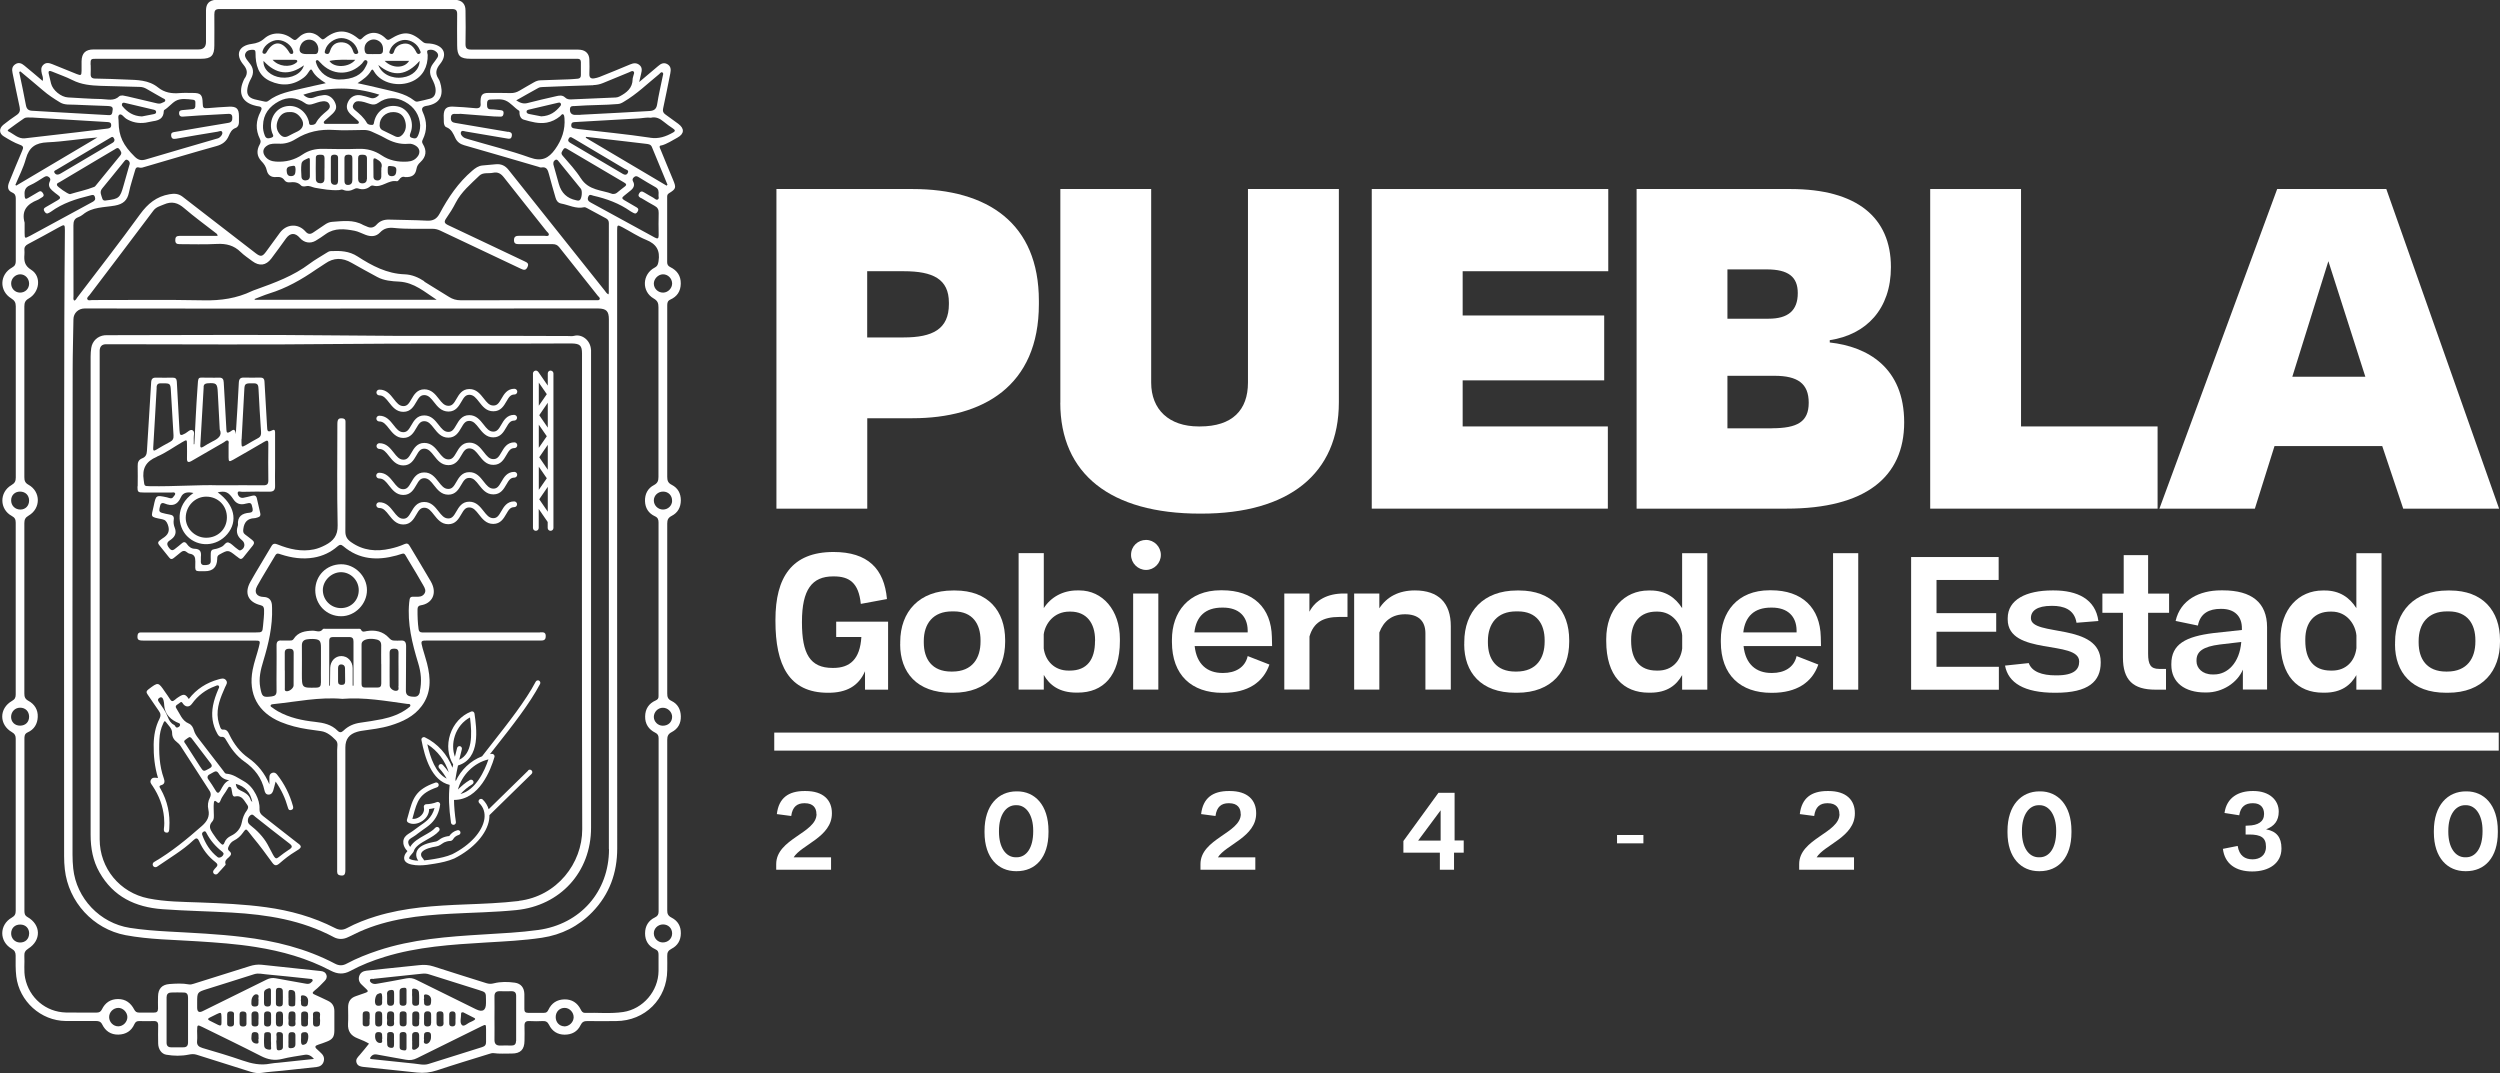 <?xml version="1.0" encoding="UTF-8"?>
<svg id="uuid-210ef038-d1de-45bd-a665-9f8bf46ec889" data-name="Capa 2" xmlns="http://www.w3.org/2000/svg" viewBox="0 0 356.44 153.03">
  <rect x="0" y="0" width="356.44" height="153.03" fill="#333333" stroke="none"/>
  <g id="uuid-aca0a4ea-1d57-4e46-a77a-0ed42fcab971" data-name="Capa 1">
    <g>
      <polygon points="356.26 104.45 110.39 104.45 110.39 107.02 356.26 107.02 356.26 105.56 356.26 104.45" fill="#fff"/>
      <path d="M94.28,20.75c.84-.23,1.55-.72,2.31-1.13.99-.54,1.03-1.3.1-1.98-.61-.44-1.21-.89-1.82-1.32-.33-.23-.41-.48-.32-.88.36-1.66.69-3.32,1.02-4.98.1-.51.11-1-.42-1.31-.52-.3-.94-.06-1.33.28-.84.72-1.7,1.43-2.69,2.27.12-.54.19-.87.28-1.2.12-.46.17-.9-.25-1.24-.42-.34-.86-.27-1.33-.07-1.44.61-2.9,1.2-4.35,1.78-.24.09-.49.16-.74.2-.47.08-.73-.08-.71-.62.03-.68.02-1.37,0-2.06-.02-.78-.48-1.29-1.25-1.39-.27-.04-.56-.03-.84-.03-4.92,0-9.83,0-14.75,0-.61,0-.83-.18-.82-.81.04-1.59.02-3.18,0-4.77,0-.95-.52-1.46-1.47-1.52-.15,0-.3,0-.45,0H31.28c-.17,0-.34,0-.51,0-.94.08-1.39.55-1.4,1.5,0,1.5,0,3.01,0,4.51q0,1.07-1.07,1.07c-4.98,0-9.96,0-14.94,0-1.17,0-1.7.52-1.73,1.68-.01.45,0,.9,0,1.35-.01.68-.08.72-.71.47-1.16-.46-2.31-.94-3.46-1.4-.43-.17-.87-.29-1.27.08-.39.36-.33.8-.23,1.26.07.31.25.62.12,1.05-.91-.77-1.75-1.49-2.61-2.19-.38-.32-.81-.51-1.29-.19-.47.31-.5.74-.39,1.25.34,1.62.65,3.24,1.01,4.86.11.51,0,.85-.44,1.14-.64.43-1.27.89-1.87,1.37-.65.52-.64,1.24.04,1.66.73.45,1.48.9,2.28,1.19.59.21.54.42.35.87-.64,1.48-1.24,2.97-1.85,4.46-.3.73-.19,1.21.41,1.48.44.19.53.46.53.89-.01,2.96-.01,5.93,0,8.89,0,.43-.11.69-.52.92-1.8.99-1.87,3.34-.12,4.41.47.29.64.59.64,1.12-.01,8.14-.01,16.28,0,24.42,0,.5-.14.8-.61,1.07-1.76,1.02-1.73,3.46.05,4.41.44.24.55.51.55.96,0,8.16,0,16.32,0,24.48,0,.43-.11.69-.52.92-1.87,1.06-1.87,3.41,0,4.47.4.23.52.49.52.92,0,8.18,0,16.36,0,24.54,0,.46-.13.73-.56.97-1.81,1.03-1.81,3.42,0,4.45.42.24.55.52.55.97,0,.98-.03,1.97.09,2.96.43,3.55,3.5,6.33,7.06,6.36,1.44,0,2.88,0,4.31,0,.4,0,.68.09.88.49.46.94,1.22,1.47,2.31,1.45,1.07-.03,1.85-.51,2.28-1.49.15-.33.35-.45.69-.44.69.01,1.37.02,2.06,0,.47-.02.65.17.64.64-.02.86-.02,1.72,0,2.58.02.79.47,1.47,1.17,1.58,1.06.18,2.14.2,3.2-.02.4-.08.74-.1,1.12.02,2.56.81,5.12,1.61,7.67,2.42.54.17,1.07.25,1.64.16.95-.15,1.92-.2,2.88-.3,1.64-.17,3.28-.35,4.92-.53.46-.05.82-.28.98-.73.16-.47.04-.89-.33-1.23-.19-.17-.36-.37-.56-.53-.45-.37-.32-.56.18-.71.39-.11.77-.27,1.15-.41.82-.31,1.09-.67,1.1-1.54.01-.94,0-1.89,0-2.83,0-.71-.31-1.18-.94-1.47-.59-.27-1.16-.57-1.75-.82-.44-.18-.56-.3-.11-.65.51-.39.95-.87,1.4-1.33.24-.24.39-.52.27-.87-.13-.38-.43-.52-.79-.56-2.81-.3-5.63-.6-8.44-.9-.58-.06-1.14.02-1.71.2-2.66.85-5.32,1.67-7.99,2.51-.23.07-.45.14-.69.09-.92-.17-1.84-.12-2.76-.05-1.07.08-1.61.67-1.63,1.76-.01.58-.02,1.16,0,1.74,0,.42-.18.58-.58.57-.71-.01-1.42-.01-2.13,0-.34,0-.53-.13-.69-.44-.48-.92-1.21-1.49-2.3-1.49-1.07,0-1.84.52-2.3,1.47-.17.34-.38.46-.75.46-1.46-.01-2.92.02-4.38-.01-2.88-.07-5.25-2.09-5.82-4.92-.21-1.04-.05-2.1-.11-3.15-.03-.47.13-.76.56-1.04,1.88-1.18,1.82-3.41-.11-4.5-.44-.25-.44-.57-.44-.97,0-3.61,0-7.22,0-10.82,0-4.53,0-9.06,0-13.59,0-.39,0-.74.46-.95.94-.41,1.4-1.22,1.44-2.19.05-1.02-.45-1.84-1.35-2.32-.46-.25-.56-.56-.56-1.03,0-8.09,0-16.19,0-24.29,0-.5.13-.8.6-1.07,1.77-1.02,1.76-3.43-.02-4.41-.49-.27-.58-.6-.58-1.08,0-8.12.01-16.23,0-24.35,0-.52.13-.84.62-1.12,1.58-.9,1.84-3.17.36-4.09-.96-.59-1.04-1.27-.97-2.17.01-.21.02-.43,0-.64-.04-.42.15-.67.52-.86,1.48-.78,2.95-1.59,4.41-2.4.8-.44.84-.42.84.47-.04,4.34-.07,8.67-.08,13.01-.06,25.4-.03,50.81-.03,76.21,0,.62.03,1.24.1,1.86.52,4.65,4.05,8.5,8.65,9.38,3.4.64,6.87.65,10.31.88,2.76.18,5.52.37,8.25.81,3.73.59,7.34,1.6,10.7,3.37.97.51,1.84.56,2.8.04,1.55-.84,3.19-1.48,4.88-2,4.7-1.45,9.56-1.76,14.42-2.05,2.68-.16,5.35-.28,8.01-.68,2.81-.42,5.25-1.65,7.21-3.68,2.42-2.51,3.53-5.55,3.53-9.06-.02-22.85-.01-45.69-.01-68.54,0-6.53,0-13.06,0-19.58,0-.79.04-.82.73-.45,1.14.6,2.22,1.33,3.41,1.81,1.46.59,2.01,1.52,1.76,3.05-.07.41-.13.68-.54.9-1.8.94-1.9,3.41-.15,4.41.59.34.68.7.68,1.27-.01,8.05-.01,16.11,0,24.16,0,.55-.11.89-.64,1.17-.89.46-1.31,1.28-1.28,2.29.03.99.51,1.74,1.4,2.15.44.2.53.48.53.9,0,8.18,0,16.36,0,24.54,0,.06,0,.13,0,.19.02.31-.1.51-.41.64-.98.43-1.49,1.22-1.5,2.28-.02,1.07.5,1.85,1.45,2.32.37.18.47.43.47.81,0,8.22,0,16.45,0,24.67,0,.41-.12.66-.52.85-.94.45-1.41,1.24-1.41,2.28,0,1.04.48,1.82,1.44,2.25.39.17.49.41.48.8-.01.77,0,1.54,0,2.32-.03,2.86-2.21,5.41-5.04,5.84-1.81.27-3.64.07-5.46.12-.34,0-.47-.23-.6-.49-.48-.95-1.26-1.45-2.32-1.43-1.06.02-1.84.53-2.29,1.5-.13.29-.31.43-.64.42-.75-.01-1.5-.01-2.25,0-.39,0-.54-.17-.53-.55,0-.71,0-1.42,0-2.13-.02-.89-.47-1.49-1.35-1.62-1-.14-2.02-.16-3,.09-.38.1-.7.09-1.06-.02-2.52-.8-5.04-1.57-7.55-2.39-.68-.22-1.34-.26-2.03-.18-1.58.16-3.16.33-4.73.49-.94.1-1.88.19-2.81.3-.48.06-.87.29-1.02.78-.14.47,0,.89.37,1.22.22.2.43.43.65.62.28.25.27.4-.1.52-.47.15-.93.34-1.4.49-.76.25-1.09.79-1.1,1.55,0,.79.04,1.59-.01,2.38-.06,1.06.4,1.71,1.36,2.08.64.24,1.26.53,1.63.76-.43.53-.86,1.09-1.33,1.62-.29.33-.62.62-.44,1.12.18.49.64.54,1.06.59,2.52.27,5.04.51,7.55.79.98.11,1.9,0,2.84-.31,2.46-.82,4.95-1.57,7.43-2.34.2-.06.43-.14.62-.12.88.13,1.76.05,2.64.06,1.23,0,1.79-.57,1.8-1.82,0-.69.03-1.37,0-2.06-.03-.55.15-.79.73-.75.62.04,1.24.03,1.87,0,.44-.02.69.12.9.54.44.9,1.19,1.39,2.21,1.4,1.03,0,1.84-.42,2.29-1.37.21-.44.49-.58.95-.57,1.37.02,2.75.01,4.12,0,4.11-.02,7.26-3.16,7.28-7.26,0-.67.02-1.33,0-2-.02-.51.13-.8.62-1.05.86-.44,1.31-1.2,1.32-2.19.02-1.03-.44-1.8-1.33-2.25-.49-.25-.62-.55-.61-1.05.01-8.1.01-16.19,0-24.29,0-.53.13-.85.64-1.11.89-.46,1.33-1.24,1.3-2.27-.03-.99-.46-1.76-1.34-2.18-.51-.24-.6-.56-.6-1.06,0-8.07.01-16.15,0-24.22,0-.53.13-.84.64-1.1.86-.44,1.29-1.21,1.3-2.21,0-1-.43-1.77-1.29-2.21-.55-.27-.65-.62-.65-1.16.01-6.68,0-13.36,0-20.03,0-1.46,0-2.92,0-4.38,0-.36.04-.66.43-.84.98-.43,1.48-1.19,1.5-2.27.02-1.11-.51-1.88-1.48-2.36-.31-.15-.46-.35-.46-.7,0-3.09,0-6.18,0-9.28,0-.21.01-.4.25-.55,1.02-.62,1.06-.8.6-1.9-.62-1.46-1.21-2.94-1.82-4.41-.09-.21-.25-.43.15-.54M44.62,145.17c.1-.3-.26-.94.49-.95.81-.01.43.66.51,1.05.04.2,0,.42,0,.64,0,.37-.22.46-.54.46-.33,0-.45-.18-.45-.48,0-.21,0-.43,0-.71M29.54,141.01c2.23-.71,4.47-1.39,6.69-2.11.59-.19,1.15-.03,1.72.02,2.09.19,4.18.42,6.27.64.13.01.28,0,.34.13.09.18-.08.27-.18.37-.23.26-.52.24-.83.18-1.41-.26-2.83-.49-4.24-.76-.47-.09-.88-.02-1.3.19-3.04,1.51-6.08,3-9.12,4.5q-.77.38-.78-.5c0-.24,0-.47,0-.71,0-1.49,0-1.5,1.43-1.95M43.19,141.91c.48.03.79.36.74.93-.03.37-.03.69-.54.66-.69-.04-.38-.58-.51-.91.15-.22-.18-.71.3-.68M43.91,145.29c0,.24.01.47,0,.71-.01.27-.2.35-.44.36-.25,0-.5-.03-.52-.34-.02-.47-.02-.94-.01-1.42,0-.31.21-.39.48-.39.26,0,.48.08.5.38.02.23,0,.47,0,.71M42.93,148.07c0-.17,0-.34,0-.51,0-.18.07-.34.28-.37.21-.03.43-.08.61.09.27.26.1,1.39-.23,1.56-.47.25-.65.16-.67-.39,0-.13,0-.26,0-.38h0ZM41.13,148.85c-.02-.17,0-.34,0-.51h0c0-.24,0-.47,0-.71,0-.37.19-.48.53-.47.33,0,.47.16.46.47,0,.41,0,.81,0,1.22.01.46-.27.59-.66.6-.49.01-.3-.37-.33-.6M41.64,146.35c-.77,0-.43-.62-.5-1-.04-.21,0-.43,0-.64,0-.34.13-.51.49-.51.35,0,.51.14.5.5,0,.21,0,.43,0,.7-.12.3.29.95-.49.95M41.13,142.28c0-.19-.01-.39,0-.58.02-.22-.07-.54.27-.56.3-.02.65.09.68.45.05.53.03,1.07.01,1.6-.01.29-.26.3-.48.3-.23,0-.45-.04-.47-.32-.02-.3,0-.6,0-.9h-.02M39.41,147.67c-.02-.29-.01-.52.37-.52.32,0,.56.08.56.45,0,.56,0,1.11,0,1.67,0,.37-.27.46-.56.48-.36.03-.33-.26-.34-.49-.02-.3-.03-.6-.05-.9.01,0,.02,0,.04,0,0-.24.01-.47,0-.71M39.82,146.36c-.37,0-.48-.2-.48-.53,0-.36,0-.73,0-1.09,0-.38.18-.54.56-.53.39.01.45.26.45.57,0,.17,0,.34,0,.51,0,.17,0,.34,0,.51,0,.36-.13.57-.52.56M39.34,142.13c0-.28,0-.56,0-.83,0-.27.09-.46.4-.46.31,0,.57.08.58.45.02.6.01,1.2,0,1.79,0,.29-.16.42-.45.42-.29,0-.52-.07-.53-.41-.01-.32,0-.64,0-.96h0ZM38.64,145.9c0,.32-.17.46-.48.46-.3,0-.51-.09-.51-.43,0-.43,0-.85,0-1.28,0-.33.18-.45.48-.45.34,0,.53.13.52.48,0,.21,0,.43,0,.64h0c0,.19,0,.38,0,.58M38.15,143.51c-.35,0-.51-.16-.51-.51,0-.47,0-.94,0-1.42,0-.44.34-.56.67-.67.23-.08.31.09.32.28,0,.32,0,.64,0,.97h0c0,.28,0,.56,0,.84,0,.35-.14.51-.5.51M37.67,147.49c.01-.32.28-.33.52-.33.23,0,.43.06.44.34.01.34,0,.68,0,1.02h.01c0,.19.02.39,0,.57-.03.21.15.57-.19.57-.32,0-.74-.11-.78-.52-.05-.55-.03-1.11,0-1.66M36.87,142.56c-.09.38.2.95-.54.95-.59,0-.48-.42-.48-.77,0-.54.38-1.06.77-.97.46.1.12.54.25.78M36.57,148.79c-.48-.02-.79-.36-.72-.92.04-.33-.06-.71.47-.72.73,0,.48.53.55.94-.14.21.22.73-.3.7M35.85,144.76c0-.36.11-.56.51-.56.41,0,.51.23.5.57,0,.17,0,.34,0,.51h-.01c0,.23.01.47,0,.7-.02.31-.24.37-.5.37s-.47-.08-.48-.38c-.01-.4,0-.81-.01-1.21M35.15,145.91c0,.33-.18.45-.49.45-.31,0-.49-.12-.5-.45,0-.21,0-.43,0-.64s0-.43,0-.64c0-.3.17-.42.45-.42.29,0,.52.08.53.42.01.43,0,.86,0,1.29M33.36,144.64c0,.21,0,.43,0,.64h0c0,.23,0,.47,0,.7-.01.3-.22.38-.48.38-.26,0-.48-.07-.49-.38-.01-.45,0-.89,0-1.34,0-.33.19-.44.49-.44s.5.1.49.43M31.58,145.8c.02.39-.12.52-.49.32-.4-.21-.8-.4-1.2-.6-.28-.14-.29-.29,0-.43.34-.17.68-.35,1.03-.51.59-.28.64-.25.66.4,0,.13,0,.26,0,.38,0,.15,0,.3,0,.45M28.11,146.89c0-.79.04-.81.73-.47,2.79,1.37,5.59,2.72,8.36,4.14.99.51,1.93.69,3.02.42,1.06-.27,2.15-.4,3.22-.59q.73-.13,1.32.59c-1.76.19-3.41.36-5.07.54-.38.04-.77.05-1.15.13-1.37.28-2.66,0-3.96-.45-1.88-.65-3.79-1.22-5.71-1.78-.56-.17-.84-.42-.77-1.03.05-.49,0-.99,0-1.48M24.36,141.51c.62-.02,1.24-.02,1.86,0,.48,0,.59.34.59.75,0,1.05,0,2.1,0,3.15s0,2.14,0,3.21c0,.49-.21.71-.69.7-.58,0-1.16,0-1.73,0-.42,0-.64-.22-.64-.64,0-2.16,0-4.33,0-6.49,0-.41.2-.66.61-.67M16.84,143.7c.68-.02,1.31.61,1.32,1.3,0,.71-.59,1.32-1.29,1.33-.7.01-1.3-.59-1.31-1.3-.01-.71.57-1.31,1.29-1.33M53.31,139.55c2.28-.25,4.56-.47,6.83-.72.35-.04.68-.03,1.01.08,2.37.75,4.74,1.49,7.11,2.24,1.03.32,1.03.33,1.03,1.42v.45q0,1.58-1.44.87c-2.82-1.39-5.65-2.78-8.47-4.18-.46-.23-.9-.32-1.42-.22-1.34.27-2.7.5-4.05.74-.21.04-.43.08-.63.04-.26-.05-.54-.24-.54-.48,0-.34.36-.2.56-.22M67.61,145.45c-.17.09-.34.2-.51.26-.43.15-.94.74-1.24.44-.36-.35-.1-1.06-.12-1.61,0-.15.06-.25.32-.2.49.25,1.04.52,1.59.81.16.09.1.21-.04.29M64.94,145.28c0,.21,0,.43,0,.64,0,.29-.16.42-.44.42-.28,0-.45-.12-.45-.41,0-.43,0-.85,0-1.28,0-.31.16-.46.48-.45.3,0,.42.17.42.44,0,.21,0,.42,0,.64M63.25,145.79c.01.36-.12.56-.52.55-.42,0-.5-.24-.49-.58,0-.17,0-.34,0-.51h0c0-.21,0-.43,0-.64,0-.34.22-.42.51-.42.31,0,.48.12.48.45,0,.38,0,.77,0,1.15M60.44,148.05c.07-.38-.17-.9.51-.91.57,0,.5.4.5.76,0,.51-.36.99-.75.92-.47-.09-.15-.53-.27-.77M61.46,145.87c0,.36-.19.48-.53.48-.32,0-.47-.14-.47-.46,0-.36,0-.73,0-1.09-.01-.37.08-.62.53-.61.42.01.49.26.48.59,0,.15,0,.3,0,.45h0c0,.21,0,.43,0,.64M60.98,143.4c-.73,0-.44-.56-.55-.93.14-.22-.18-.71.27-.69.45.02.82.33.77.9-.03.34.03.71-.49.71M58.76,148.45h0v-.84c0-.36.21-.48.54-.47.33,0,.46.18.46.49,0,.45,0,.9,0,1.35,0,.12-.04.27-.12.35-.2.19-.45.4-.73.33-.25-.07-.12-.37-.14-.57-.02-.21,0-.43,0-.64M59.76,145.31h0c0,.21,0,.43,0,.64,0,.3-.19.4-.46.4-.29,0-.51-.07-.52-.41,0-.43,0-.85,0-1.28,0-.37.21-.47.54-.46.33,0,.46.16.46.47,0,.21,0,.43,0,.64M59.75,143.02c0,.3-.22.38-.49.38-.27,0-.47-.09-.49-.39-.01-.32,0-.64,0-.96h-.01c0-.17-.02-.34,0-.51.03-.22-.13-.61.26-.59.3.01.67.16.71.54.05.51.03,1.02.02,1.54M56.98,144.64c0-.33.17-.45.48-.45.3,0,.51.08.51.42,0,.43,0,.85,0,1.28,0,.33-.17.45-.48.45-.34,0-.52-.13-.51-.49,0-.21,0-.43,0-.64h0c0-.19,0-.38,0-.58M56.98,147.56c0-.35.23-.42.52-.42.28,0,.45.11.46.41,0,.3,0,.6,0,.9h0c0,.28,0,.56,0,.84,0,.23.02.52-.34.47-.29-.04-.64-.04-.64-.47,0-.58,0-1.16,0-1.73M57.96,142.05v.9c0,.33-.18.45-.49.45-.3,0-.5-.11-.5-.44,0-.53,0-1.07,0-1.6,0-.44.29-.51.64-.53.43-.03.34.29.35.53.01.23,0,.47,0,.7h0ZM55.19,145.31c-.04-.2,0-.42,0-.64,0-.31.13-.47.46-.48.33,0,.54.09.54.46v.71c-.11.31.29.99-.53.97-.76-.02-.39-.65-.47-1.03M55.18,141.76c-.03-.46.26-.6.63-.62.44-.02.36.33.38.59.01.17,0,.34,0,.51,0,.19,0,.38,0,.57,0,.34-.08.58-.49.59-.4,0-.52-.2-.51-.56,0-.36.02-.72,0-1.08M55.2,147.48c0-.28.22-.34.46-.34.26,0,.48.06.51.36.02.26,0,.51,0,.77h.01c0,.19,0,.39,0,.58-.01.25.02.56-.36.55-.3,0-.58-.12-.61-.46-.04-.49-.03-.98,0-1.48M54.23,148.7c-.43.05-.75-.37-.75-.91,0-.35.03-.65.5-.64.69,0,.45.53.52.91-.11.2.18.6-.27.65M53.94,143.4c-.1,0-.22-.03-.3-.09-.33-.24-.17-1.4.2-1.58.5-.25.63-.17.65.39,0,.11,0,.21,0,.37-.07.33.22.93-.55.91M54,144.19c.48,0,.49.3.49.65,0,.13,0,.26,0,.38,0,.19,0,.38,0,.58.01.36-.12.56-.51.56-.41,0-.5-.24-.49-.59,0-.32,0-.64,0-.96,0-.37.07-.62.52-.62M52.69,145.27c0,.24,0,.47,0,.7-.02.31-.23.37-.49.37s-.48-.06-.49-.37c-.01-.45,0-.9,0-1.35,0-.34.19-.44.5-.44s.5.1.5.44v.64h0M68.75,149.29c-2.56.8-5.11,1.61-7.67,2.41-.68.21-1.36,0-2.04-.06-2-.2-4-.42-6-.63-.1-.01-.22,0-.3-.15.23-.37.49-.61,1.01-.51,1.37.27,2.74.48,4.11.74.57.11,1.09.04,1.61-.23,3.05-1.52,6.11-3.03,9.17-4.53.64-.31.65-.3.66.42,0,.6-.01,1.2,0,1.8.01.41-.16.62-.55.74M73.57,148.43c0,.47-.24.65-.68.64-.51-.01-1.03-.02-1.54,0-.6.02-.86-.23-.85-.84.02-1.03,0-2.06,0-3.09s.02-2.02,0-3.03c-.02-.59.24-.81.81-.79.54.03,1.07.01,1.61,0,.45,0,.67.19.67.66,0,2.15,0,4.29,0,6.44M80.44,146.33c-.7-.03-1.21-.58-1.21-1.32,0-.76.55-1.32,1.29-1.31.69,0,1.29.65,1.27,1.36-.02.7-.66,1.3-1.35,1.28M93.97,10.58c.14-.11.26-.36.47-.25.21.11.08.35.05.53-.27,1.34-.59,2.68-.8,4.03-.11.71-.5.91-1.12.94-1.48.07-2.95.17-4.42.25-1.8.1-3.59.19-5.39.28v.02c-.21,0-.43-.01-.64,0-.62.04-.93-.29-.85-.91.06-.4.41-.34.66-.35,1.11-.07,2.22-.13,3.34-.15.94-.01,1.88-.07,2.82-.14.31-.02.57-.15.83-.31,1.86-1.09,3.4-2.6,5.06-3.95M72.42,18.8c-2.49-.42-4.99-.85-7.48-1.27-.38-.06-.64-.18-.66-.63-.01-.45.13-.7.62-.66.21.02.43,0,.64,0,0,0,0-.01,0-.02,1.62.13,3.25.25,4.87.38.32.02.64.03.96.03.35,0,.41-.25.43-.52.02-.28-.14-.37-.39-.4-.47-.04-.94-.12-1.41-.12-.54,0-.56-.33-.56-.73s.05-.68.55-.67c.71,0,1.47-.13,2.1.15.73.31,1.23,1.02,1.92,1.45.08.05.05.28.06.43.03.4.24.73.6.84,1.07.31,2.15.62,3.29.42.71-.13,1.34-.45,1.9-.91.14-.11.26-.39.45-.26.12.08.16.34.17.53.13,1.66-.38,3.11-1.34,4.45-.92,1.28-1.9,1.78-3.57,1.18-2.88-1.03-5.87-1.76-8.81-2.63-.22-.07-.47-.13-.65-.25-.25-.17-.49-.46-.39-.75.11-.3.45-.13.69-.09,1.97.33,3.93.66,5.9,1,.33.06.58.08.66-.36.08-.46-.17-.55-.53-.61M75.07,15.92c0-.21.2-.26.37-.3,1.37-.33,2.75-.65,4.12-.97.13-.03.26-.06.36.06.11.14.07.29-.03.41-.67.83-1.48,1.42-2.72,1.47-.48-.09-1.09-.2-1.7-.33-.18-.04-.4-.1-.39-.35M79.17,22.8c.24-.12.36.06.48.21,1.06,1.29,2.11,2.58,3.16,3.89.25.3.15,1.35-.13,1.61-.06.05-.15.09-.22.09-.11,0-.21-.02-.32-.05q-1.92-.39-2.46-2.31c-.28-.97-.54-1.94-.78-2.79-.04-.36.06-.53.28-.64M82.81,25.42c-.73-1.15-1.68-2.17-2.58-3.21-.34-.39-.1-.59.07-.88.2-.34.41-.19.64-.05,2.68,1.58,5.36,3.17,8.04,4.74.31.18.43.34.07.6-.36.26-.7.56-1.06.84-.15.12-.32.22-.68.19-1.48-.57-3.39-.47-4.5-2.24M88.71,24.74c-2.43-1.45-4.86-2.88-7.3-4.31-.27-.16-.54-.31-.31-.69.07-.11.14-.22.34-.18.09.05.22.12.35.19,2.43,1.44,4.86,2.88,7.29,4.33.21.12.63.18.43.57-.19.38-.49.28-.81.09M84.6,12.13c.48-.01.93-.11,1.37-.29,1.24-.52,2.49-1.03,3.74-1.54.19-.08.41-.25.6-.12.21.15.04.4,0,.6-.03.17-.11.33-.11.5-.01,1.28-.85,1.93-1.85,2.46-.17.09-.35.15-.55.16-2.1.09-4.19.18-6.29.27-.35.02-.67,0-.95-.28-.37-.36-.83-.28-1.28-.17-1.36.31-2.72.62-4.06.97-.57.15-1.04,0-1.62-.38,1.12-.63,2.14-1.22,3.17-1.78.16-.09.37-.11.56-.12,2.42-.1,4.84-.19,7.26-.26M12.91,9.22c0-.81.03-.84.82-.84,1.8,0,3.61,0,5.41,0,3.18,0,6.35,0,9.53,0,1.44,0,1.89-.45,1.89-1.89,0-1.48.02-2.96,0-4.44,0-.55.15-.76.73-.76,11.05.01,22.11.01,33.16,0,.57,0,.74.21.73.76-.03,1.48,0,2.96,0,4.44,0,1.49.41,1.89,1.92,1.89,4.87,0,9.74,0,14.62,0,.21,0,.43,0,.64,0,.32,0,.46.17.46.48,0,.62,0,1.24,0,1.87,0,.32-.16.47-.46.49-.41.03-.81.08-1.22.09-1.37.05-2.74.1-4.11.14-.33.01-.63.13-.91.29-.69.4-1.38.78-2.06,1.19-.4.24-.81.35-1.28.34-1.05-.02-2.1-.03-3.16-.02-.81,0-1.07.27-1.1,1.08,0,.13-.02.26,0,.39.08.64-.25.76-.81.7-1.05-.1-2.09-.18-3.14-.22-.93-.04-1.29.33-1.31,1.26,0,.32,0,.64.02.97.02.28.09.61.37.71.73.28.98.93,1.27,1.54.26.55.67.85,1.24,1.02,3.53,1.01,7.05,2.04,10.57,3.07.14.04.3.13.43.11.79-.15.95.35,1.11.96.28,1.12.63,2.23.94,3.35.12.44.36.74.8.83,1.08.2,2.1.79,3.26.53.11-.03.26.03.37.09.93.49,1.85,1,2.78,1.5.27.15.39.36.39.68,0,3.33,0,6.66-.01,9.98,0,.04-.02.08-.05.17-.27-.12-.4-.38-.56-.58-4.56-5.72-9.13-11.44-13.68-17.17-.49-.62-1.08-.88-1.85-.8-.62.07-1.24.11-1.86.17-.59.05-1.02.37-1.46.74-2,1.7-3.43,3.83-4.65,6.11-.43.8-.96,1.07-1.85,1.02-1.78-.1-3.56-.09-5.34-.15-.71-.02-1.32.17-1.79.7-.42.48-.89.55-1.44.27-.15-.08-.33-.11-.48-.2-1.42-.81-2.95-.55-4.46-.45-.39.03-.74.2-1.06.43-.53.37-1.07.72-1.6,1.08-.42.29-.75.28-1.11-.13-1.05-1.21-2.74-1.1-3.68.21-.65.91-1.31,1.81-1.97,2.7-.5.67-.75.71-1.43.2-2.69-2.07-5.37-4.15-8.05-6.22-.8-.62-1.6-1.23-2.39-1.85-.57-.44-1.16-.49-1.87-.36-1.86.32-3.1,1.35-4.2,2.86-2.91,4.02-5.96,7.93-8.96,11.87-.12.16-.19.39-.44.44-.16-.19-.09-.42-.09-.62,0-3.37,0-6.74-.01-10.11,0-.56.12-.95.68-1.16.24-.09.47-.22.67-.38,1.33-1.11,3.01-1,4.57-1.28,1.16-.21,1.77-.73,2-1.89.21-1.05.58-2.07.86-3.1.09-.34.19-.55.61-.43.3.09.59-.05.88-.13,3.38-.98,6.75-2,10.14-2.94.85-.24,1.4-.66,1.74-1.45.2-.47.42-.93.98-1.13.32-.12.46-.43.47-.79,0-.3,0-.6,0-.9,0-1.05-.34-1.39-1.41-1.34-.98.04-1.97.12-2.95.2-.71.06-.79,0-.81-.69-.03-1.24-.27-1.48-1.48-1.47-.6,0-1.21-.03-1.8.02-1.13.1-2.18-.07-3.08-.8-1.35-1.09-2.98-1.07-4.58-1.13-1.46-.06-2.91-.12-4.37-.14-.51,0-.69-.21-.66-.7.03-.43,0-.86,0-1.29M60.51,40.11c-.86-.56-1.77-.96-2.81-1-2.52-.08-4.67-1.22-6.71-2.54-1.21-.79-2.48-.83-3.82-.77-.27.01-.48.16-.7.3-.78.5-1.59.94-2.33,1.5-2.3,1.74-4.95,2.71-7.62,3.67-.2.07-.41.14-.6.23-2.17,1.04-4.44,1.37-6.86,1.32-5.3-.11-10.6-.03-15.91-.04-.24,0-.58.14-.7-.13-.1-.21.18-.41.32-.59,3.03-4,6.08-8,9.09-12.02.4-.54.96-.65,1.51-.89,1.12-.49,1.98-.26,2.9.54,1.43,1.23,2.96,2.34,4.45,3.5.11.09.27.14.31.44h-.74c-1.57,0-3.13,0-4.7,0-.44,0-.61.19-.6.62,0,.43.2.56.6.56,1.78,0,3.57.07,5.34-.03,1.33-.07,2.43.21,3.38,1.15.5.49,1.11.88,1.67,1.31,1,.74,1.93.63,2.69-.36.73-.95,1.42-1.94,2.13-2.91.59-.8,1.3-.81,1.95-.05.6.69,1.47.86,2.26.4.5-.29.98-.63,1.45-.96,1.28-.9,2.69-.72,4.08-.46.54.1,1.04.39,1.57.58.76.29,1.5.28,2.08-.34.56-.6,1.22-.72,1.98-.64,1.82.19,3.65.1,5.47.12.4,0,.75.08,1.11.25,3.84,1.82,7.68,3.63,11.52,5.45.4.19.69.27.93-.23.26-.53-.05-.66-.43-.84-3.63-1.71-7.25-3.45-10.88-5.15-.57-.27-.6-.5-.26-.99.49-.7.95-1.43,1.34-2.2.81-1.57,2.14-2.67,3.37-3.86.54-.52,1.31-.27,1.97-.42.66-.14,1.11.12,1.53.66,2.01,2.57,4.06,5.11,6.08,7.67.14.17.43.34.3.58-.1.18-.4.08-.61.08-1.2,0-2.4,0-3.61,0-.42,0-.71.09-.72.6-.01.52.28.59.7.59,1.61,0,3.22,0,4.83,0,.4,0,.68.13.93.45,1.82,2.31,3.66,4.6,5.49,6.91.12.15.35.28.27.48-.1.25-.38.12-.58.15-.08.01-.17,0-.26,0-6.33,0-12.66,0-19,.01-.61,0-1.12-.15-1.63-.47-1.18-.75-2.39-1.45-3.56-2.2M62.23,42.74h-25.9s-.02-.07-.03-.11c.69-.26,1.37-.56,2.07-.78,2.45-.75,4.64-2,6.73-3.45.4-.28.84-.52,1.24-.81,1.24-.88,2.48-.87,3.78-.12,1.21.7,2.44,1.35,3.66,2.02.97.53,2.07.61,3.12.66,2.17.12,3.67,1.5,5.34,2.58M8.49,25.97c1.77-1.06,3.54-2.1,5.31-3.16.85-.5,1.69-1.01,2.55-1.51.21-.12.43-.35.67-.03.2.28.43.53.12.91-1.17,1.42-2.33,2.86-3.5,4.29-.05.07-.12.14-.19.17-1.16.46-2.38.7-3.47,1.04-.34-.01-1.79-1.05-1.85-1.26-.08-.31.2-.35.36-.45M7.75,24.59c-.1-.22.13-.29.27-.37,2.56-1.52,5.11-3.04,7.67-4.55.14-.08.3-.24.46-.08.1.09.14.25.18.34-.01.29-.2.38-.36.48-2.43,1.44-4.86,2.88-7.29,4.31-.13.08-.27.15-.41.17-.24.04-.43-.1-.52-.3M17.93,16.89c.87.56,1.82.74,2.83.6.36-.05.71-.16,1.07-.21.85-.11,1.49-.42,1.52-1.41,0-.06.02-.15.06-.18.62-.37,1.08-.99,1.65-1.31.68-.39,1.63-.26,2.46-.16.47.05.31.49.33.79.02.31-.08.54-.45.56-.47.03-.94.09-1.41.13-.31.02-.48.15-.46.48.02.32.19.47.5.45.81-.05,1.62-.12,2.44-.17,1.33-.08,2.65-.15,3.98-.22.34-.02.65-.01.67.47.02.44-.06.73-.58.81-2.52.41-5.03.85-7.54,1.28-.3.05-.63.06-.6.5.03.46.26.56.7.48,1.96-.35,3.93-.68,5.9-1,.24-.04.58-.23.68.06.1.27-.14.57-.38.76-.14.12-.35.16-.53.21-3.33.98-6.67,1.93-10,2.93-.64.19-1.08.07-1.55-.39-1.67-1.64-2.29-2.92-2.31-4.96.03-.32-.17-.88.11-1.04.32-.18.61.34.92.54M17.39,14.81c.08-.17.22-.19.38-.15,1.4.33,2.79.66,4.19.99.15.04.29.12.3.3.02.23-.16.28-.33.32-.61.13-1.22.24-1.7.33-1.23-.05-2.06-.61-2.75-1.43-.09-.1-.14-.22-.07-.35M18.46,23.48c-.29,1.01-.57,2.02-.86,3.03-.48,1.7-.65,1.85-2.43,2.06-.04,0-.09.01-.13.02-.21.02-.39-.04-.45-.27-.13-.48-.45-.94-.02-1.45.92-1.1,1.81-2.23,2.72-3.34.12-.15.23-.31.36-.45.15-.17.27-.43.57-.25.25.15.33.37.25.66M7.46,10.22c.95.4,1.93.72,2.85,1.19,1.29.66,2.65.78,4.05.83,1.84.06,3.68.11,5.52.15.38,0,.71.1,1.03.29.75.45,1.53.87,2.29,1.31.14.08.37.13.36.32,0,.24-.26.24-.42.34-.28.17-.56.14-.87.06-1.35-.33-2.71-.64-4.07-.96-.23-.05-.46-.09-.71-.14-.16.03-.38,0-.48.11-.77.75-1.7.42-2.57.4-1.58-.02-3.16-.15-4.75-.23-.98-.05-2.17-1.02-2.41-1.98-.11-.44-.2-.88-.31-1.31-.13-.49.03-.58.48-.39M2.74,10.26l.16-.08c1.08.91,2.18,1.8,3.24,2.72.75.65,1.58,1.19,2.42,1.7.65.4,1.42.29,2.14.33,1.54.09,3.09.1,4.63.18.76.04.83.19.68.93-.08.38-.28.39-.6.37-2.72-.16-5.44-.31-8.16-.46-.9-.05-1.8-.11-2.7-.16-.49-.03-.75-.25-.85-.77-.29-1.6-.64-3.18-.97-4.77M1.18,18.71c-.18-.09,0-.22.09-.29.71-.52,1.41-1.04,2.14-1.53.36-.24.79-.1,1.24-.13,3.53.21,7.09.43,10.66.64.27.02.52.04.54.4.03.37-.19.49-.5.53-1.49.18-2.97.36-4.46.54-2.44.29-4.89.58-7.34.85-.96.1-1.6-.63-2.37-1M2.19,26.37c.51-1.24,1.15-2.45,1.5-3.74.46-1.65,1.38-2.27,3.09-2.34,2.36-.1,4.71-.52,7.11-.69-3.86,2.29-7.71,4.58-11.57,6.86-.04-.03-.09-.06-.13-.09M4.15,133.12c-.01.76-.55,1.28-1.32,1.26-.73-.02-1.27-.61-1.24-1.35.03-.73.55-1.22,1.3-1.21.77,0,1.28.54,1.27,1.31M4.15,102.18c0,.77-.52,1.28-1.29,1.28-.74,0-1.27-.51-1.28-1.23,0-.74.54-1.32,1.27-1.33.76-.01,1.29.51,1.3,1.28M4.15,71.36c0,.74-.5,1.28-1.22,1.29-.77.01-1.35-.56-1.34-1.32,0-.72.53-1.24,1.26-1.24.77,0,1.29.51,1.3,1.27M4.15,40.44c0,.74-.57,1.29-1.31,1.28-.73-.02-1.27-.6-1.25-1.35.02-.68.6-1.25,1.29-1.26.71,0,1.27.59,1.27,1.33M4.19,33.67c-.65.35-.67.34-.68-.44,0-.49,0-.99,0-1.48-.49-1.72.36-2.66,1.86-3.25.22-.09.4-.25.61-.36.26-.14.32-.31.16-.57-.15-.24-.31-.41-.62-.23-.52.3-1.04.6-1.55.91-.29.17-.41.11-.45-.23-.07-.7-.03-1.27.76-1.61.7-.3,1.34-.76,2-1.16.25-.15.45-.2.7,0,.27.21.22.4.1.67-.22.48-.04.88.33,1.21.29.26.59.5.9.72.35.25.33.45-.03.66-.58.33-1.14.68-1.72,1-.29.16-.42.31-.21.65.19.32.4.34.68.16.07-.05.15-.08.22-.13,1.68-1.23,3.61-1.84,5.6-2.32.27-.06.54-.21.68.21.12.36-.02.54-.34.71-3,1.62-5.99,3.25-8.99,4.88M86.83,121.07c0,6.05-4.08,10.69-10.08,11.52-2.6.36-5.21.48-7.82.64-5.08.31-10.15.67-15.03,2.29-1.53.51-3.03,1.1-4.45,1.86-.58.32-1.1.33-1.7.01-4.12-2.17-8.56-3.25-13.16-3.8-3.54-.43-7.09-.58-10.64-.78-1.82-.1-3.64-.24-5.44-.52-4.25-.66-7.62-4.2-8.07-8.46-.07-.66-.1-1.33-.1-1.99,0-23.04-.02-46.08.02-69.11,0-2.4.08-4.8.11-7.2,0-.89.71-1.55,1.6-1.55,6.87,0,13.74.02,20.6.02,17.41,0,34.81-.01,52.22-.02.13,0,.26,0,.39,0,1.17.02,1.53.38,1.53,1.55,0,12.71,0,25.42,0,38.13h0c0,12.47,0,24.95,0,37.42M91.43,28.24c.63.37,1.25.76,1.89,1.1.43.23.61.53.59,1.03-.03,1.05-.02,2.1,0,3.16,0,.48-.13.57-.55.34-2.57-1.41-5.16-2.82-7.74-4.23-.47-.26-.94-.52-1.41-.77-.36-.19-.5-.44-.33-.84.18-.42.47-.18.71-.13,1.89.43,3.7,1.09,5.3,2.22.14.1.3.16.45.25.27.16.43.03.57-.2.15-.25.14-.44-.12-.59-.59-.35-1.18-.7-1.78-1.04-.33-.19-.39-.36-.05-.61.34-.26.67-.53,1-.81.4-.34.58-.76.3-1.25-.14-.26-.07-.43.13-.61.22-.2.41-.16.64-.02.81.49,1.61.99,2.44,1.45.45.25.46.63.42,1.14-.04.15.15.48-.12.62-.22.11-.42-.15-.62-.26-.43-.24-.86-.48-1.28-.74-.3-.18-.51-.25-.74.12-.24.41.04.54.29.69M95.83,133.09c0,.73-.58,1.28-1.33,1.28-.69,0-1.26-.57-1.28-1.27-.02-.71.57-1.29,1.31-1.3.75,0,1.3.54,1.3,1.29M95.83,102.21c-.01.75-.56,1.26-1.33,1.26-.7,0-1.27-.57-1.28-1.25,0-.71.59-1.32,1.3-1.31.71,0,1.32.62,1.31,1.31M95.83,71.41c-.02.7-.58,1.23-1.3,1.24-.72,0-1.31-.59-1.31-1.3,0-.71.6-1.27,1.34-1.26.74,0,1.29.58,1.26,1.32M95.83,40.42c0,.68-.58,1.28-1.26,1.3-.73.02-1.34-.55-1.35-1.27-.01-.68.61-1.33,1.3-1.34.71-.01,1.3.58,1.31,1.31M95.16,26.34s-.08.09-.12.13c-3.84-2.28-7.69-4.56-11.53-6.83.02-.04.03-.08.05-.13,1.91.22,3.81.44,5.72.66.96.11,1.91.23,2.87.34.33.04.64.08.79.44.74,1.8,1.48,3.59,2.23,5.39M92.68,19.63c-3.39-.51-6.8-.83-10.21-1.23-.17-.02-.34-.06-.51-.08-.31-.03-.54-.13-.51-.51.03-.41.32-.39.6-.41,3.04-.17,6.07-.35,9.11-.52.53-.03,1.06-.17,1.63-.09.72-.18,1.3.11,1.86.58.41.35.86.65,1.3.95.3.21.4.36,0,.58-1.02.57-2,.93-3.26.74" fill="#fff"/>
      <path d="M84.26,49.87c-.08-1.41-1.34-2.27-2.39-1.99-.28.08-.6.03-.9.03-11.05-.07-22.1.05-33.15-.09-10.82-.13-21.63-.03-32.45-.03-.15,0-.3,0-.45.01-.99.1-1.76.82-1.91,1.81-.06.4-.09.81-.09,1.22,0,2.15,0,4.29,0,6.44,0,20.59,0,41.18,0,61.77,0,1.87.32,3.68,1.26,5.33,1.97,3.48,5.1,4.97,8.97,5.26,3.29.24,6.6.29,9.89.48,5.06.29,9.98,1.07,14.52,3.49.69.37,1.4.35,2.1,0,.52-.26,1.04-.51,1.57-.75,4.13-1.85,8.54-2.33,12.99-2.57,3.12-.17,6.25-.21,9.37-.52,6.29-.63,10.68-5.42,10.68-11.74,0-11.19,0-22.37,0-33.56,0-11.27,0-22.54,0-33.81,0-.26,0-.52,0-.77M73.97,128.46c-2.54.3-5.09.39-7.63.49-4.29.17-8.57.42-12.72,1.69-1.44.44-2.84.98-4.17,1.69-.58.31-1.11.29-1.7-.02-3.09-1.58-6.38-2.49-9.81-2.96-3.13-.43-6.27-.56-9.42-.68-2.46-.09-4.94-.09-7.37-.58-4.06-.81-6.94-4.3-6.94-8.43,0-11.49,0-22.97,0-34.46v-34.46c0-.26,0-.52,0-.77.03-.56.31-.88.89-.89.24,0,.47,0,.71,0,10.62,0,21.25.09,31.87-.03,11.05-.12,22.1-.01,33.15-.08.24,0,.47,0,.71,0,1.16.03,1.44.31,1.44,1.45,0,22.61-.04,45.22.03,67.82.01,4.83-3.59,9.55-9.04,10.2" fill="#fff"/>
      <path d="M34.91,11.11c-.1.16-.18.34-.25.52-.72,1.75-.08,3,1.75,3.44.13.03.25.07.38.08.56.06.61.3.36.77-.68,1.28-.74,2.58-.09,3.89.14.28.13.5-.03.78-.48.85-.42,1.69.23,2.37.39.4.66.79.78,1.34.14.64.62,1,1.28.94.52-.04.94,0,1.26.48.14.2.44.31.7.28.61-.07,1.17-.05,1.64.44.17.18.5.16.74.1.47-.11.85.16,1.25.23,1.12.19,2.26.41,3.42.33.18-.01.35-.13.56-.05.55.24,1.09.18,1.61-.1.18-.1.35-.14.56-.08.64.21,1.23.12,1.75-.32.12-.1.27-.12.43-.08,1.22.34,2.15-.87,3.36-.63.08.02.23-.12.3-.22.23-.35.51-.5.87-.37.98.03,1.46-.29,1.61-1.17.07-.42.26-.69.56-.96.83-.77.94-1.64.35-2.59-.15-.24-.13-.41-.01-.64.64-1.3.61-2.61,0-3.91q-.34-.71.44-.87c.13-.03.25-.04.38-.07,1.95-.43,2.12-1.82,1.63-3.36-.05-.16-.13-.32-.22-.46-.5-.76-.34-1.39.23-2.09,1.09-1.34.59-2.56-1.12-2.88-.25-.05-.51-.06-.77-.07-.22-.01-.41-.07-.58-.22-1.67-1.48-2.71-1.57-4.62-.39-.27.17-.42.16-.65-.08-1.02-1.05-2.34-1.08-3.34-.06-.24.24-.35.27-.62.04-1.55-1.29-3.08-1.3-4.66-.04-.26.21-.4.27-.67,0-1.01-1.01-2.25-1.02-3.23,0-.32.33-.48.37-.86.07-1.18-.94-2.85-.98-3.92-.02-.55.49-1.1.69-1.81.78-1.89.25-2.38,1.53-1.17,2.98.51.61.64,1.19.21,1.87M50.08,16.38c.3.27.61.53.92.81.09.08.2.19.16.33-.05.15-.21.14-.33.14-1.44,0-2.87,0-4.31,0-.12,0-.28.03-.34-.12-.07-.17.07-.28.18-.38.35-.32.72-.61,1.05-.94.58-.57.65-.99.32-1.68-.32-.65-.93-1.06-1.59-.98-.42.05-.86.13-1.25.29-.64.27-1.15.13-1.64-.35,3.62-1.17,7.2-1.16,10.84,0-.39.38-.77.64-1.34.44-.4-.14-.82-.25-1.24-.34-.83-.17-1.51.17-1.87.89-.35.71-.22,1.29.44,1.89M43.48,14.7c.31.22.6.26.96.17.54-.14,1.05-.39,1.61-.43.39-.03.73.06.91.45.18.39-.04.66-.31.89-.61.51-1.22,1.01-1.6,1.74-.14.27-.47.3-.74.29-.29-.02-.23-.32-.28-.51-.45-1.62-1.98-2.53-3.51-2.08-1.48.44-2.26,2.13-1.72,3.71.09.26.37.55-.14.71-.41.13-.74.16-.92-.35-.17-.45-.27-.9-.24-1.39.03-1.63.91-2.73,2.27-3.46,1.26-.67,2.52-.58,3.7.25M42.46,18.72c-.44.22-.89.42-1.32.66-.54.3-.94.13-1.29-.3-.51-.64-.5-1.35-.18-2.06.31-.68.83-1.07,1.62-1.04.77-.06,1.3.35,1.69.96.45.7.23,1.4-.52,1.78M41.51,25.11c-.52.02-.61-.35-.64-.76-.05-.64.47-.62.86-.7.44-.09.38.27.41.53-.03.44,0,.91-.62.93M44.18,25.1c0,.39-.21.6-.58.62-.35.03-.6-.17-.62-.51-.04-.62-.08-1.25,0-1.85.07-.49.6-.62.99-.81.19-.09.21.16.21.3,0,.38,0,.77,0,1.15,0,.36,0,.73,0,1.09M46.26,24.01c0,.49,0,.99,0,1.48,0,.37-.15.63-.56.64-.41,0-.66-.2-.67-.61-.02-1.01-.02-2.01,0-3.02,0-.47.38-.43.71-.44.34-.01.53.12.53.48,0,.49,0,.98,0,1.48M48.2,25.73c0,.32-.06.63-.47.62-.35,0-.56-.22-.56-.57,0-1.09,0-2.18,0-3.28,0-.32.18-.45.49-.45.33,0,.54.1.54.47,0,.58,0,1.16,0,1.73h0c0,.49,0,.98,0,1.48M50.24,25.67c0,.44-.2.7-.64.7-.44,0-.49-.33-.49-.68,0-.51,0-1.03,0-1.54,0-.51.01-1.03,0-1.54-.01-.43.19-.56.59-.56.38,0,.55.14.54.53,0,1.03,0,2.06,0,3.09M52.3,25.52c0,.42-.24.63-.65.62-.39,0-.58-.23-.59-.61-.01-.51,0-1.03,0-1.54h0c0-.47,0-.94,0-1.41-.01-.39.18-.53.55-.52.37,0,.71.03.71.52,0,.98,0,1.97,0,2.95M54.38,23.9c-.03.12,0,.26,0,.38h-.02c0,.32.02.64,0,.96-.03.32-.23.5-.56.49-.32,0-.54-.18-.55-.51-.02-.79-.02-1.58-.02-2.37,0-.33.18-.33.42-.19.48.27.92.57.74,1.24M55.88,25.12c-.6,0-.6-.41-.6-.88.05-.2-.13-.65.37-.57.35.06.9-.01.86.6-.03.39-.05.84-.64.85M59.57,22.27c-.36.52-.88.74-1.49.77-1.32.08-2.57-.15-3.68-.9-1-.67-2.07-.96-3.28-.92-1.69.06-3.39.04-5.08,0-1.07-.02-2.04.21-2.92.82-1.14.78-2.41,1.09-3.78,1-.6-.04-1.14-.22-1.52-.72-.47-.62-.33-1.23.35-1.61.45-.26.95-.23,1.54-.23.81.07,1.66-.16,2.42-.64,1.7-1.07,3.52-1.45,5.52-1.31,1.41.1,2.83,0,4.25,0,.37,0,.72.07,1.06.22.62.29,1.26.55,1.86.89,1.07.61,2.18.98,3.43.86.35-.04.68.07.98.25.6.35.74.96.34,1.54M54.13,17.84c-.03-1.03.86-1.88,1.95-1.86.81.01,1.37.37,1.63,1.11.26.75.23,1.48-.33,2.11-.29.32-.63.43-1.04.24-.6-.29-1.19-.58-1.79-.87-.31-.15-.42-.4-.43-.73M59.55,19.42c-.13.28-.3.36-.61.29-.48-.1-.62-.23-.41-.77.6-1.49-.21-3.29-1.59-3.71-1.66-.49-3.24.45-3.6,2.15-.04.19-.03.43-.29.43-.28,0-.6-.03-.75-.3-.42-.75-1.05-1.29-1.7-1.82-.23-.19-.38-.42-.25-.73.13-.33.35-.53.73-.53.59,0,1.14.21,1.68.39.41.13.77.13,1.15-.14,1.23-.88,2.53-.88,3.82-.17,1.37.74,2.09,1.93,2.18,3.34,0,.65-.14,1.12-.35,1.58M60.96,7.77c0-.22-.22-.56.17-.65.41-.09.81,0,1.13.32.22.23.28.49.11.76-.2.31-.42.6-.64.89-.48.65-.54,1.33-.18,2.05.29.58.58,1.15.56,1.82-.02.55-.26.96-.8,1.11-.58.16-1.17.28-1.75.41-.18.04-.35-.02-.48-.13-1.4-1.11-3.14-1.32-4.79-1.74-1.05-.27-2.12-.48-3.31-.75.81-.54,1.49-1.01,1.92-1.77.21-.37.34-.04.44.12,1.01,1.7,3.55,2.24,5.45,1.38,1.46-.66,2.24-2.04,2.19-3.83M53.94,9.26c2.16,1.82,4.09,1.47,5.89-.58-.02,1.23-1.02,2.16-2.41,2.36-1.56.23-3.03-.49-3.48-1.78M55.61,7.13c.27-.78,1.23-1.43,2.11-1.44.89,0,1.78.57,2.12,1.41.07.18.27.42-.02.56-.27.13-.41-.09-.52-.33-.48-.96-1.19-1.3-2.06-1.03-.53.16-.9.5-1.05,1.03-.08.27-.22.44-.5.34-.3-.11-.14-.36-.08-.55M58.33,8.68c-.66,1.08-2.41,1.11-3.49,0h3.49ZM52.53,5.87c.48-.33,1.03-.32,1.52,0,.49.33.61.86.55,1.43-.03.28-.22.41-.49.41-.28,0-.56,0-.84,0h0c-.09,0-.17.02-.26,0-.37-.05-.88.18-1-.42-.12-.57.04-1.09.52-1.42M46.39,7.06c.28-.89,1.31-1.62,2.26-1.63,1.05,0,2.03.7,2.33,1.69.05.18.23.43-.07.55-.3.11-.47-.05-.56-.35-.23-.74-.7-1.21-1.51-1.28-.9-.07-1.5.33-1.78,1.22-.09.28-.18.5-.51.42-.39-.1-.23-.39-.16-.63M50.65,8.53c-.88,1.12-3.06,1.17-3.68.16,1.2-.26,2.41-.15,3.68-.16M45.66,8.91c1.67,1.88,4.23,1.93,5.96.14.18-.19.34-.66.67-.41.24.18,0,.56-.13.82-.54,1.19-1.8,1.88-3.85,1.88-1.03-.03-2.3-.46-3.04-1.87-.09-.17-.15-.36-.21-.54-.04-.12-.07-.26.08-.34.11-.05.21,0,.29.08.08.07.15.16.22.24M42.87,6.44c.28-.66,1.03-.96,1.71-.69.61.24.95,1.01.75,1.66-.07.23-.22.3-.43.3-.3,0-.6,0-.89,0h0c-.11,0-.21,0-.32,0-.92,0-1.19-.42-.82-1.28M43.33,9.32c-.32,1.19-1.77,1.91-3.29,1.73-1.37-.17-2.55-1.1-2.47-2.37,1.77,1.93,3.66,2.16,5.75.64M42.06,8.53c.13,0,.28,0,.32.15.04.15-.09.22-.19.3-.89.67-2.48.51-3.32-.45,1.15,0,2.17,0,3.19,0M37.47,7.2c.24-.8,1.3-1.52,2.2-1.49.93.03,1.88.72,2.1,1.53.02.06.03.12.05.19-.02.28-.2.31-.4.23-.09-.03-.15-.14-.2-.23-1-1.65-2.27-1.65-3.2,0-.11.2-.24.31-.46.21-.21-.09-.14-.28-.09-.45M35.06,7.48c.25-.35.65-.39,1.04-.38.28,0,.33.18.33.44,0,1.7.38,3.24,2.08,4.02,1.69.77,3.34.63,4.84-.53.33-.26.56-.59.78-.94.11-.17.26-.28.38-.04.4.77,1.07,1.26,1.94,1.81-1.24.28-2.28.49-3.31.74-1.7.41-3.46.67-4.91,1.8-.17.13-.36.12-.55.07-.46-.11-.92-.19-1.38-.31-.88-.23-1.18-.73-1.01-1.63.09-.47.27-.91.5-1.32.44-.79.36-1.52-.21-2.2-.14-.17-.26-.34-.39-.51-.23-.31-.38-.65-.13-1.01" fill="#fff"/>
      <path d="M76.98,90.17c-5.39,0-10.78,0-16.16,0-.21,0-.43,0-.64,0-.31,0-.46-.16-.5-.47-.13-.94-.16-1.88-.15-2.83,0-.33.13-.52.47-.57,1.58-.24,2.41-1.67,1.43-3.39-.98-1.71-2.03-3.39-3.03-5.09-.19-.33-.4-.39-.74-.24-.65.29-1.33.5-2.02.65-1.99.45-3.87.28-5.59-.94-.56-.39-.82-.83-.81-1.54.03-5,.02-10.01.02-15.01,0-.21,0-.43,0-.64,0-.29-.15-.42-.43-.45-.56-.06-.73.12-.73.83,0,4.81-.07,9.62.04,14.43.03,1.46-.62,2.22-1.76,2.81-.52.27-1.05.49-1.62.61-1.8.37-3.5-.03-5.15-.69-.38-.15-.66-.21-.91.23-.99,1.71-2.05,3.38-3.01,5.1-.89,1.6-.32,2.87,1.44,3.31.39.1.51.28.52.66.03.78-.09,1.54-.15,2.31-.07.89-.13.92-1.02.92-5.26,0-10.52,0-15.78,0-.21,0-.43,0-.64,0-.29,0-.42.15-.45.43-.06.59.08.73.81.73,5.26,0,10.52,0,15.78,0,.94,0,.94,0,.7.94-.27,1.08-.67,2.13-.88,3.23-.66,3.46.76,6.09,4,7.44,1.24.51,2.52.83,3.84,1.03.64.1,1.27.18,1.91.27.89.13,1.51.7,2.1,1.29.39.39.19.95.2,1.42.02,2.73,0,5.45,0,8.18,0,2.96,0,5.93,0,8.89,0,.33-.06.71.44.79.56.09.73-.08.73-.79,0-5.82,0-11.64,0-17.46,0-1.17.54-1.89,1.68-2.22.21-.06.42-.11.63-.14,1.38-.2,2.77-.35,4.11-.76,1.73-.53,3.35-1.28,4.46-2.77,1.4-1.88,1.3-3.97.76-6.1-.19-.73-.43-1.44-.63-2.16-.29-1.08-.28-1.09.81-1.09,5.17,0,10.35,0,15.52,0,.21,0,.43,0,.64,0,.45,0,.6-.24.59-.65-.01-.62-.46-.51-.83-.51M58.18,100.96c-1.1.83-2.37,1.29-3.7,1.57-1.03.21-2.07.36-3.11.51-.92.13-1.73.48-2.4,1.13-.29.28-.54.31-.83.02-.88-.9-2.02-1.14-3.22-1.27-1.84-.2-3.64-.58-5.29-1.5-.28-.16-.54-.34-.8-.53-.11-.08-.31-.15-.24-.33.06-.15.25-.15.4-.17,3.28-.34,6.53-1.04,9.82-.75,3.14-.25,6.18.3,9.24.72.16.02.4-.04.45.16.05.22-.17.32-.32.43M40.6,95.59c0-.84.01-1.67,0-2.51,0-.46.23-.58.64-.59.43,0,.63.14.63.6-.01,1.54,0,3.09-.01,4.63,0,.41-.64.9-1.03.83-.29-.05-.22-.28-.22-.46,0-.84,0-1.67,0-2.51M45.75,97.34c.01.47-.13.69-.65.7-2.06.05-2.06.06-2.06-1.99,0-1.33.02-2.66,0-3.99-.01-.57.24-.84.76-.91.25-.04.51-.05.77-.05,1,.03,1.19.23,1.19,1.22,0,.77,0,1.54,0,2.32,0,.9-.02,1.8,0,2.7M50.39,97.76h-.11c0-.83,0-1.68,0-2.51-.01-.98-.72-1.71-1.62-1.71-.88,0-1.55.72-1.58,1.68-.02.6-.03,2.54-.03,2.54h-.11c0-2.14,0-4.28,0-6.42,0-.35.16-.51.51-.51.77,0,1.54.01,2.32,0,.48-.01.64.2.63.66-.01,2.08,0,4.2,0,6.28M49.21,97.14c0,.34-.13.51-.49.51-.34,0-.52-.13-.52-.48,0-.64,0-1.28,0-1.92,0-.28.11-.51.44-.52.33,0,.53.18.55.5l.02,1.92ZM54.36,94.69c0,.92,0,1.84,0,2.76,0,.41-.15.59-.57.58-.58-.02-1.16,0-1.73,0-.35,0-.51-.15-.51-.5,0-1.88,0-3.77,0-5.65,0-.06,0-.13.02-.19.13-.46.88-.71,1.82-.57.5.07.97.2.96.88-.02.9,0,1.8,0,2.7M56.8,97.81c0,.24.16.61-.27.68-.41.07-.96-.34-.97-.73-.02-.81,0-1.63-.01-2.45,0-.73.02-1.46,0-2.19-.01-.48.2-.64.66-.64.44,0,.62.18.61.62-.02.81,0,1.63,0,2.44,0,.75.01,1.5,0,2.25M59.87,98.64c-.17.72-.58.75-1.18.68-.6-.08-.84-.3-.82-.94.04-2.08,0-4.16.03-6.25,0-.62-.21-.86-.82-.8-.28.03-.56,0-.84,0-.34.01-.54-.11-.79-.39-.85-.93-1.97-1.16-3.18-.96-.31.05-.6.22-.81-.21-.08-.17-.35-.12-.54-.12-1.5,0-3,0-4.51,0-.13,0-.33-.03-.37.04-.42.58-.96.22-1.45.23-1.07.03-2.1.18-2.74,1.2-.13.2-.32.2-.51.2-.41,0-.82.02-1.22,0-.5-.03-.69.17-.69.67.02,1.09,0,2.19,0,3.28h0c0,1.09-.02,2.19,0,3.28,0,.49-.21.68-.67.74-1.3.17-1.4.07-1.65-1.24-.25-1.32.05-2.56.43-3.8.75-2.47,1.34-4.97,1.25-7.58,0-.15,0-.3-.02-.45q-.11-1.08-1.19-1.11c-1-.03-1.41-.66-.91-1.56.82-1.48,1.73-2.91,2.59-4.38.22-.38.5-.22.78-.13,1.53.5,3.08.73,4.69.46,1.28-.22,2.42-.75,3.39-1.6.3-.27.52-.29.82-.03,2.26,1.92,4.84,2.08,7.58,1.33,1.34-.37.96-.55,1.71.67.73,1.19,1.44,2.39,2.13,3.6.21.37.44.77.13,1.2-.3.42-.77.43-1.22.41-.82-.03-.84,0-.93.86-.28,2.97.43,5.79,1.28,8.59.41,1.33.55,2.67.23,4.06" fill="#fff"/>
      <path d="M19.6,69.34c0,.82.06.88.88.88,1.33,0,2.66,0,3.99,0,.17,0,.39-.07.48.09.11.2-.11.34-.21.5-.26.42-.62.17-.93.1-1.57-.33-1.57-.34-1.9,1.24-.34,1.62-.6,1.52,1.21,1.88.44.09.62.3.8.75.37.97.01,1.52-.76,1.99-.15.09-.27.21-.41.31-.23.17-.27.36-.08.6.49.6.97,1.2,1.45,1.81.2.26.4.28.65.07.31-.26.64-.5.95-.77.29-.25.57-.35.91-.07.13.11.29.21.45.23.65.11.77.51.77,1.11-.02,1.52-.17,1.38,1.37,1.38q1.69,0,1.75-1.72c0-.26,0-.49.3-.65,1.26-.69,1.26-.7,2.41.21.12.09.25.17.36.27.25.22.45.17.65-.08.45-.57.91-1.14,1.37-1.71.23-.29.2-.54-.1-.77-.34-.26-.67-.54-1.02-.79-.28-.21-.29-.43-.25-.77.12-.97.58-1.51,1.58-1.55.17,0,.33-.08.5-.12.31-.08.41-.28.34-.58-.17-.71-.33-1.42-.49-2.13-.09-.38-.32-.46-.67-.37-.41.11-.83.21-1.25.29-.5.09-.78-.31-.81-.64-.03-.42.43-.2.65-.21,1.29-.03,2.57-.04,3.86-.02.62.01.84-.23.82-.84-.03-.88,0-1.76,0-2.64,0-1.61,0-3.22,0-4.83,0-.26.03-.68-.43-.43-.67.35-.69,0-.71-.52-.11-2.14-.26-4.28-.37-6.42-.02-.45-.22-.6-.64-.59-.75.01-1.5.03-2.25,0-.55-.02-.74.18-.77.74-.11,2.37-.27,4.75-.43,7.32-.11-1.01-.53-.5-.81-.34-.38.22-.51.19-.53-.28-.11-2.25-.26-4.49-.38-6.74-.02-.48-.18-.71-.69-.69-.47.03-.94,0-1.42,0-1.69.05-1.5-.38-1.64,1.6-.19,2.63-.3,5.26-.44,7.89-.03,0-.06,0-.09.01,0-.28.02-.55,0-.83-.03-.4.2-.94-.14-1.15-.35-.22-.72.24-1.06.43-.69.38-.79.32-.83-.45-.12-2.31-.26-4.62-.38-6.93-.02-.4-.19-.58-.6-.57-.77.01-1.54.02-2.32,0-.51-.02-.71.15-.74.69-.18,3.25-.41,6.5-.6,9.76-.03.52-.19.86-.67,1.05-.52.2-.67.58-.65,1.12.03.97,0,1.93,0,2.9M34.94,71.83c.86-.21.9-.17,1.07.65.09.4-.07.59-.42.62-1.09.08-1.76.53-1.66,1.74,0,.08-.04.17-.06.25q-.35,1.16.63,1.93c.53.42.43,1.17-.18,1.43-.14.06-.25,0-.35-.08-.14-.1-.27-.21-.41-.31-.32-.25-.62-.6-.98-.71-.39-.11-.59.41-.93.58-.35.18-.71.32-1.09.37-.38.05-.51.25-.51.6,0,.32-.02.64,0,.97.03.5-.19.66-.68.7-.53.05-.78-.08-.73-.64.02-.17-.02-.35,0-.51.08-.68-.04-1.16-.9-1.18-.43,0-.82-.28-1.07-.65-.28-.4-.51-.35-.82-.06-.23.22-.5.4-.75.61-.33.27-.59.51-.98,0-.38-.49-.38-.81.15-1.13.07-.04.14-.1.21-.16q.81-.64.44-1.59c-.15-.37-.21-.76-.15-1.14.09-.51-.15-.69-.61-.76-.36-.05-.71-.15-1.07-.24-.54-.14-.36-.53-.29-.89.07-.38.23-.62.65-.45,1.06.44,1.84.27,2.34-.88.31-.72.99-.79,1.79-.61-2.68,1.84-2.26,4.77-.92,6.14,1.61,1.65,4.23,1.52,5.75-.28,1.56-1.85,1.02-4.22-1.37-5.95,1.11-.25,1.55-.05,2.26,1.02q.58.87,1.63.62M29.4,70.81c1.69,0,2.97,1.29,2.95,2.99-.02,1.65-1.31,2.89-2.99,2.87-1.58-.02-2.9-1.33-2.88-2.87.02-1.65,1.32-2.99,2.92-2.99M34.45,62.61c.13-2.4.25-4.79.39-7.19.04-.75.2-.79,1.35-.77.64,0,.64.38.67.84.1,2.03.22,4.07.36,6.1.03.41-.06.69-.45.89-.59.3-1.15.66-1.73.99-.56.31-.6.28-.61-.34,0-.17,0-.34,0-.51h.02M29.02,55.19c.02-.38.21-.51.57-.54,1.26-.09,1.4.03,1.46,1.27.08,1.71.18,3.42.28,5.31.41.89-.26,1.34-1.07,1.73-.44.21-.86.49-1.28.74-.26.15-.45.18-.42-.23.16-2.76.33-5.52.48-8.28M22.32,55.24c.04-.73.55-.56.94-.59.99,0,1.04.06,1.1,1.01.12,2.14.24,4.28.38,6.41.03.44-.09.72-.49.93-.68.35-1.35.75-2.01,1.14-.3.18-.42.12-.4-.24.17-2.89.35-5.77.5-8.66M22.36,65.11c1.27-.53,2.42-1.38,3.62-2.07.67-.39.68-.38.68.37,0,.64.02,1.29,0,1.93-.02.54.16.66.64.39,1.54-.9,3.08-1.79,4.62-2.67.18-.1.36-.34.56-.24.22.11.1.39.11.59.01.6,0,1.2,0,1.8,0,.61.09.66.62.36,1.49-.85,2.98-1.7,4.45-2.57.45-.26.61-.27.6.33-.03,1.71-.02,3.43,0,5.15,0,.53-.17.72-.7.71-1.84-.02-3.69,0-6.45,0-2.64-.09-6.19.19-9.75.13-.84-.01-.75-.03-.87-.87-.25-1.64.3-2.66,1.87-3.32" fill="#fff"/>
      <path d="M42.52,120.27c-1.69-1.29-3.34-2.63-5.02-3.93-.33-.26-.52-.53-.5-.97.04-.75-.18-1.45-.51-2.1-.41-.8-.95-1.46-1.76-1.91-.79-.44-1.51-.99-2.46-1.05-.2-.01-.32-.27-.45-.44-1.19-1.55-2.38-3.1-3.57-4.64-.26-.34-.49-.69-.61-1.12-.11-.4-.33-.79-.72-.95-.99-.41-1.27-1.41-1.79-2.19-.28-.42.31-.56.55-.8.12-.12.23-.12.35.07.35.58.93.66,1.33.11.85-1.18,1.96-2.02,3.31-2.52.17-.06.38-.22.53-.03.12.15-.01.33-.08.48-.32.75-.6,1.52-.75,2.32-.26,1.4-.09,2.73.61,3.99.14.26.31.5.63.47.36-.03.48.19.62.44.68,1.18,1.47,2.28,2.6,3.07,1.47,1.02,2.49,2.34,2.88,4.12.06.29.2.6.58.6.38,0,.57-.26.67-.59.12-.39.21-.79.34-1.27.83,1.19,1.38,2.39,1.74,3.68.07.24.14.47.48.37.31-.09.32-.32.25-.56-.46-1.65-1.21-3.16-2.28-4.51-.18-.22-.41-.32-.69-.22-.28.1-.38.33-.39.61,0,.34,0,.69,0,1.03-.66-1.58-1.64-2.81-3-3.77-1.2-.84-2.06-1.99-2.7-3.31-.19-.4-.37-.78-.93-.73-.23.02-.32-.19-.39-.37-.13-.36-.25-.73-.31-1.11-.26-1.66.38-3.12,1.02-4.58.15-.33.42-.64.11-1-.29-.34-.67-.2-1.02-.11-1.73.47-3.17,1.38-4.27,2.81-.46-.69-.71-.76-1.38-.33-.21.13-.43.28-.61.45-.29.26-.5.24-.7-.11-.21-.35-.46-.67-.69-1.01-.98-1.44-.97-1.44-2.37-.38-.32.24-.34.44-.12.74.54.77,1.05,1.57,1.6,2.34.27.37.31.69.09,1.12-.58,1.12-.81,2.39-.83,3.65-.02,1.6.13,3.17.62,4.79-.45-.04-.81-.13-1.01.26-.19.36.06.61.24.88.91,1.37,1.48,2.84,1.63,4.49.05.54.05,1.07-.02,1.6-.04.28.03.53.37.56.34.03.36-.23.39-.47,0-.06,0-.13.01-.19.14-1.98-.26-3.84-1.24-5.57-.13-.22-.33-.42.13-.55.48-.14.48-.55.33-.95-.65-1.81-.72-3.7-.63-5.59.04-.77.2-1.54.54-2.24.07-.14.17-.49.37-.22.36.49.91.92.9,1.58,0,.6.28.99.71,1.32.2.15.37.32.5.53,1.39,2.15,2.77,4.3,4.16,6.44.18.28.18.63.02.92-.28.53-.36,1.13-.22,1.71.23,1-.21,1.7-.91,2.32-2.15,1.89-4.35,3.71-6.83,5.15-.25.15-.27.5-.03.67.13.09.31.09.45,0,.92-.62,1.8-1.2,2.66-1.79.88-.6,1.75-1.24,2.52-1.98.37-.35.59-.38.81.11.53,1.2,1.31,2.22,2.35,3.02.3.24.37.44.08.73-.13.13-.24.26-.35.41-.07.09-.09.2-.07.3.06.3.44.41.65.18.33-.36.65-.71.97-1.07.07-.08.19-.2.16-.26-.19-.51.18-.75.47-1.01.32-.3.45-.56.04-.88-.23-.18-.2-.39-.09-.63.17-.36.37-.66.75-.85.53-.26.96-.65,1.3-1.13.55-.77.42-.54,1.43.67.98,1.17,1.88,2.4,2.77,3.63.33.45.6.44,1.05.04.69-.6,1.41-1.17,2.2-1.64.84-.5,1.05-.69.46-1.14M25.34,103.71c-.31.12-.35-.28-.52-.36-.45-.2-.72-.66-.9-1.13-.31-.82-.83-1.5-1.31-2.2-.13-.19-.12-.35.08-.5.32-.23.66-.18.73,1.1.07,1.21.98,2.08,2.13,2.5.1.04.11.15.13.23-.03.21-.18.3-.34.36M35.97,114.35c-.08-.1-.2-.18-.23-.29-.21-.78-.88-1.08-1.5-1.38-.44-.21-.57-.5-.62-.92,1.33.36,2.1,1.24,2.35,2.59M28.51,109.27c-.68-1.06-1.37-2.12-2.04-3.18-.1-.16-.34-.35-.11-.56.2-.18.45-.32.63-.44.25.02.32.16.41.28.88,1.15,1.75,2.32,2.64,3.47.28.36.15.54-.2.73-.83.46-.82.48-1.32-.29M29.68,111.09c-.17-.24-.09-.54.18-.67.2-.1.4-.22.59-.33.29-.18.53-.14.71.16.33.57.81.92,1.52.99-.67.3-.93.89-1.24,1.44-.24.42-.42.5-.7.03-.33-.55-.68-1.09-1.05-1.61M31.03,122.21c-1.06-.83-1.75-1.93-2.2-3.19-.08-.23.05-.37.24-.47.19-.09.28.05.35.19.55,1.07,1.31,1.95,2.26,2.69.1.07.15.19.2.26,0,.39-.58.74-.85.52M35.21,115.53c-.41.52-.61,1.1-.74,1.75-.17.87-.74,1.51-1.52,1.88-.46.22-.77.51-.95.97-.05.13-.09.3-.32.3-.08-.07-.18-.14-.27-.23-.43-.43-.77-.92-1.1-1.42-.37-.55-.6-1.06-.04-1.66.29-.32.22-.81.21-1.24,0-.43-.04-.86,0-1.28.02-.26.04-.64.47-.23.29.28.42-.06.5-.26.23-.61.69-1.08.99-1.65.07-.13.14-.3.32-.28.22.02.22.23.26.39.05.21.08.42.11.63.04.21.15.41.37.36,1.05-.23,1.32.65,1.78,1.24.17.22.1.49-.07.72M41.26,121.1c-.53.36-1.07.73-1.57,1.14-.53.43-.61-.17-1.55-1.86-.61-1.09-1.5-1.98-2.48-2.75-.23-.18-.34-.4-.32-.65,0-.32.15-.6.4-.77.29-.19.47.1.66.25,1.62,1.27,3.22,2.56,4.86,3.8.49.37.41.57,0,.86" fill="#fff"/>
      <path d="M48.61,80.45c-2.08.03-3.65,1.62-3.66,3.69,0,2.09,1.63,3.73,3.7,3.72,1.97,0,3.68-1.74,3.67-3.73,0-1.99-1.74-3.71-3.71-3.68M48.6,86.7c-1.4,0-2.54-1.11-2.57-2.52-.03-1.36,1.19-2.59,2.58-2.6,1.38,0,2.53,1.14,2.54,2.55,0,1.46-1.09,2.57-2.55,2.57" fill="#fff"/>
      <path d="M76.86,97.04c-.17-.09-.39-.02-.48.15-1.43,2.72-3.95,5.91-6.16,8.73-.53.67-1.03,1.31-1.49,1.91-1.65.63-3.02,1.94-3.76,3.55,0-.09-.03-.18-.04-.28.09-.62.22-1.26.37-1.96,3.27-.99,2.65-5.3,2.35-7.41-.02-.11-.08-.2-.17-.26-.09-.05-.21-.06-.31-.02l-.04.02c-1.38.55-2.45,1.73-2.95,3.24-.48,1.48-.33,3.04.43,4.29-.04.16-.07.31-.1.46-.71-1.86-2.11-3.46-3.92-4.33-.12-.06-.26-.04-.37.04-.11.08-.16.22-.13.35.48,2.48,1.42,5.77,4.02,6.39-.17,1.63-.12,3.22.19,5.39.03.18.18.3.35.3.02,0,.03,0,.05,0,.19-.03.33-.21.3-.4-.17-1.19-.26-2.21-.27-3.15,0,0,.02,0,.03,0h0c3.57-.01,5.21-4.29,5.74-6.12,0,0,0,0,0-.01.03-.11,0-.23-.07-.31-.08-.09-.2-.14-.32-.13-.08.01-.17.03-.25.04.29-.37.59-.76.91-1.16,2.24-2.84,4.77-6.06,6.23-8.84.09-.17.02-.39-.15-.48M64.85,104.92c.38-1.16,1.16-2.1,2.16-2.63.33,2.58.32,5.15-1.53,6.03.11-.47.24-.97.37-1.5.05-.19-.07-.38-.25-.43-.19-.05-.38.07-.43.26-.11.44-.22.85-.31,1.25-.33-.92-.34-1.97-.01-2.97M60.94,106.12c1.45.92,2.54,2.37,3.05,4.01-.26-.38-.54-.74-.86-1.08-.13-.14-.36-.15-.5-.02-.14.13-.15.36-.02.5.42.45.77.95,1.08,1.48-1.58-.77-2.33-2.96-2.76-4.88M65.65,113.21c.48-.51,1.03-1,1.69-1.39.17-.1.23-.32.13-.48-.1-.17-.31-.23-.48-.13-.66.39-1.21.87-1.7,1.36.55-2.07,2.26-3.8,4.35-4.3-.55,1.65-1.78,4.34-3.99,4.94" fill="#fff"/>
      <path d="M75.31,109.86l-5.64,5.52c-.15-.52-.43-.98-.84-1.38-.14-.14-.36-.13-.5,0-.14.14-.13.36,0,.5.61.6.86,1.38.73,2.27-.28,1.81-2.04,3.74-4.58,5.02-.82.36-1.73.54-2.6.69-.48.08-.95.15-1.41.19-.06-.13-.14-.23-.22-.33-.08-.1-.15-.19-.18-.28-.06-.2-.05-.36.04-.51.33-.54,1.55-.77,1.96-.84.14-.03.3-.06.46-.12.19-.08.35-.19.49-.29.1-.07.2-.14.3-.19.26-.12.56-.2.85-.21.05,0,.14,0,.24-.06.11-.06.17-.15.2-.2.17-.29.46-.5.78-.59.19-.05.3-.24.25-.43-.05-.19-.24-.3-.43-.25-.47.12-.88.42-1.16.83-.35.03-.7.12-1.02.27-.16.07-.29.17-.41.26-.12.08-.23.16-.34.21-.09.04-.21.06-.33.08-.9.17-1.99.45-2.43,1.17-.19.32-.23.69-.12,1.08.05.18.15.32.24.44-.27,0-.53-.03-.79-.09-.13-.03-.26-.07-.36-.12-.12-.05-.16-.1-.16-.12,0,0,0-.03.02-.11.05-.16.17-.29.31-.45.07-.08.13-.16.2-.24.01,0,.01-.02.02-.03,0-.01.02-.02.03-.03,0,0,0-.01,0-.02.03-.04.06-.06.07-.11.19-.72,1.06-1.21,1.91-1.69.63-.35,1.28-.72,1.7-1.21.13-.15.11-.37-.04-.5-.15-.13-.37-.11-.5.04-.34.39-.9.71-1.51,1.05-.81.46-1.64.93-2.05,1.66-.03-.03-.05-.05-.06-.06-.12-.15-.19-.32-.22-.49-.03-.22.03-.4.21-.55.13-.11.29-.21.46-.31.14-.09.28-.17.41-.27l.27-.21c.21-.16.42-.32.64-.47.43-.3.88-.6,1.28-.99.7-.68,1.14-1.6,1.27-2.65.02-.13-.04-.25-.14-.33-.1-.08-.24-.09-.36-.04-.36.16-1.06.3-1.46.29-.11,0-.21.04-.29.13-.07.08-.1.2-.07.3.17.74-.4,1.22-.58,1.35-.34.25-.75.36-1.06.31.03-.12.07-.25.1-.36.61-2.24.89-3.26,3.42-4.14.18-.06.28-.26.22-.45-.06-.18-.26-.28-.45-.22-2.88,1-3.23,2.29-3.87,4.62-.06.21-.12.44-.19.67-.04.15.02.31.16.4.56.34,1.4.24,2.09-.25.59-.43.92-1.03.91-1.67.25-.03.52-.07.77-.14-.17.65-.49,1.21-.95,1.66-.36.34-.78.63-1.19.91-.23.16-.45.32-.67.49l-.27.2c-.12.09-.24.16-.36.24-.18.11-.37.23-.54.37-.37.31-.53.73-.46,1.2.04.28.17.56.35.81,0,0,.1.13.23.26-.16.18-.34.4-.43.69-.06.2-.06.38-.01.53.07.23.26.41.54.54.15.07.32.12.51.16.36.08.73.11,1.1.11.71,0,1.44-.11,2.19-.24.91-.15,1.87-.35,2.78-.74,2.75-1.39,4.66-3.52,4.97-5.56.03-.22.04-.43.04-.64,0,0,.01,0,.02,0l5.99-5.86c.14-.14.14-.36,0-.5-.14-.14-.36-.14-.5,0" fill="#fff"/>
      <path d="M54.07,56.37h.01c.6,0,.96.47,1.39,1.02.49.62,1.04,1.33,2.03,1.33h.01c1.04,0,1.48-.78,1.84-1.4.36-.63.6-.99,1.14-.99.6,0,.97.47,1.4,1.02.49.63,1.04,1.32,2.05,1.33,1.04,0,1.48-.78,1.84-1.4.36-.63.6-.99,1.14-.99h0c.6,0,.96.47,1.39,1.02.49.63,1.04,1.35,2.05,1.33,1.04,0,1.48-.78,1.84-1.4.36-.63.6-.99,1.14-.99.23,0,.41-.18.41-.41,0-.22-.18-.41-.41-.41h0c-1.04,0-1.48.78-1.84,1.4-.36.63-.6.99-1.14.99-.6.02-.97-.47-1.4-1.02-.49-.62-1.04-1.33-2.03-1.33h-.01c-1.04,0-1.48.78-1.84,1.4-.36.63-.6.99-1.14.99h0c-.6,0-.96-.47-1.39-1.02-.49-.63-1.05-1.33-2.05-1.33-1.04,0-1.48.78-1.84,1.4-.36.63-.6.99-1.14.99h0c-.6,0-.96-.47-1.39-1.02-.49-.63-1.04-1.35-2.05-1.33-.23,0-.41.19-.41.41,0,.22.18.41.41.41" fill="#fff"/>
      <path d="M54.07,60.09h.01c.6,0,.96.47,1.39,1.02.49.62,1.04,1.33,2.03,1.33h.01c1.04,0,1.48-.78,1.84-1.4.36-.63.6-.99,1.14-.99h0c.6,0,.96.47,1.39,1.02.49.62,1.04,1.33,2.03,1.33h.01c1.04,0,1.48-.78,1.84-1.4.36-.63.6-.99,1.14-.99h0c.6,0,.96.47,1.39,1.02.49.62,1.04,1.33,2.03,1.33h.01c1.04,0,1.48-.78,1.84-1.4.36-.63.6-.99,1.14-.99.23,0,.41-.19.41-.41,0-.22-.18-.39-.41-.41-1.04,0-1.48.78-1.84,1.4-.36.63-.6.99-1.14.99h0c-.6,0-.96-.47-1.39-1.02-.49-.62-1.04-1.33-2.03-1.33h-.01c-1.04,0-1.48.78-1.84,1.4-.36.63-.6.99-1.14.99h0c-.6,0-.96-.47-1.39-1.02-.49-.62-1.04-1.33-2.03-1.33h-.02c-1.04,0-1.48.78-1.84,1.4-.36.63-.6.99-1.14.99h0c-.6,0-.96-.47-1.39-1.02-.49-.62-1.04-1.33-2.03-1.33h-.01c-.23,0-.41.19-.41.41,0,.22.18.41.41.41" fill="#fff"/>
      <path d="M54.07,64.01h.01c.6,0,.96.47,1.39,1.02.49.62,1.04,1.33,2.03,1.33h.01c1.04,0,1.48-.78,1.84-1.4.36-.63.6-.99,1.14-.99.6,0,.97.47,1.4,1.02.49.63,1.04,1.33,2.05,1.33,1.04,0,1.48-.78,1.84-1.4.36-.63.6-.99,1.14-.99h0c.6,0,.96.47,1.39,1.02.49.63,1.04,1.35,2.05,1.33,1.04,0,1.48-.78,1.84-1.4.36-.63.6-.99,1.14-.99.23,0,.41-.18.41-.41,0-.22-.18-.41-.41-.41h0c-1.04,0-1.48.78-1.84,1.4-.36.63-.6.99-1.14.99-.6.02-.97-.47-1.4-1.02-.49-.62-1.04-1.33-2.03-1.33h-.01c-1.04,0-1.48.78-1.84,1.4-.36.63-.6.99-1.14.99h0c-.6,0-.96-.47-1.39-1.02-.49-.63-1.05-1.33-2.05-1.33-1.04,0-1.48.78-1.84,1.4-.36.63-.6.99-1.14.99h0c-.6,0-.96-.47-1.39-1.02-.49-.62-1.04-1.33-2.03-1.33h-.01c-.23,0-.41.19-.41.41,0,.22.18.41.41.41" fill="#fff"/>
      <path d="M54.07,68.22h.01c.6,0,.96.47,1.39,1.02.49.62,1.04,1.33,2.03,1.33h.01c1.04,0,1.48-.78,1.84-1.4.36-.63.6-.99,1.14-.99h0c.6,0,.96.47,1.39,1.02.49.62,1.04,1.33,2.03,1.33h.01c1.04,0,1.48-.78,1.84-1.4.36-.63.6-.99,1.14-.99.61-.01.97.47,1.4,1.02.49.62,1.04,1.33,2.03,1.33h.02c1.04,0,1.48-.78,1.84-1.4.36-.63.6-.99,1.14-.99.23,0,.41-.19.41-.41,0-.22-.18-.41-.41-.41h0c-1.04,0-1.48.78-1.84,1.4-.36.63-.6.99-1.14.99-.6,0-.97-.47-1.4-1.02-.49-.63-1.05-1.35-2.05-1.33-1.04,0-1.48.78-1.84,1.4-.36.63-.6.99-1.14.99-.61.01-.97-.47-1.4-1.02-.49-.63-1.05-1.35-2.05-1.33-1.04,0-1.48.78-1.84,1.4-.36.63-.6.99-1.14.99-.61,0-.97-.47-1.4-1.02-.49-.62-1.04-1.33-2.03-1.33h-.01c-.23,0-.41.19-.41.41,0,.22.18.41.41.41" fill="#fff"/>
      <path d="M54.07,72.43h0c.6-.02.97.47,1.4,1.02.49.62,1.04,1.33,2.03,1.33h.01c1.04,0,1.48-.78,1.84-1.4.36-.63.6-.99,1.14-.99h0c.6,0,.96.47,1.39,1.02.49.62,1.04,1.33,2.03,1.33h.01c1.04,0,1.48-.78,1.84-1.4.36-.63.6-.99,1.14-.99h0c.6,0,.96.47,1.39,1.02.49.62,1.04,1.33,2.03,1.33h.01c1.04,0,1.48-.78,1.84-1.4.36-.63.6-.99,1.14-.99.23,0,.41-.18.41-.41,0-.22-.18-.41-.41-.41h0c-1.04,0-1.48.78-1.84,1.4-.36.63-.6.99-1.14.99h0c-.6,0-.96-.47-1.39-1.02-.49-.62-1.04-1.33-2.03-1.33h-.01c-1.04,0-1.48.78-1.84,1.4-.36.63-.6.99-1.14.99-.61,0-.97-.47-1.4-1.02-.49-.62-1.04-1.33-2.03-1.33h-.01c-1.04,0-1.48.78-1.84,1.4-.36.63-.6.99-1.14.99h0c-.6,0-.96-.47-1.39-1.02-.49-.63-1.04-1.34-2.05-1.33-.23,0-.41.19-.41.41,0,.22.18.41.41.41" fill="#fff"/>
      <path d="M78.51,52.83c-.23,0-.41.18-.41.41v1.74l-1.36-1.97s-.02-.01-.03-.02c-.02-.02-.04-.04-.06-.06-.02-.02-.04-.03-.06-.04-.02-.01-.04-.02-.07-.03-.03,0-.05-.01-.08-.02-.01,0-.02,0-.03,0-.01,0-.03,0-.04,0-.03,0-.05,0-.08.02-.03,0-.05.02-.08.03-.01,0-.03,0-.04.02-.01,0-.02.02-.03.03-.02.02-.04.04-.06.06-.02.02-.03.04-.04.06-.01.02-.02.05-.03.07,0,.03-.01.05-.02.08,0,.01,0,.02,0,.04v22.02c0,.23.18.41.41.41s.41-.18.41-.41v-2.71l1.27,1.85s0,0,.01.01v.85c0,.23.18.41.41.41s.41-.18.41-.41v-22.02c0-.23-.18-.41-.41-.41M76.88,65.2l1.22-1.78v3.55l-1.22-1.78ZM76.82,63.85v-3.3l1.14,1.65-1.14,1.65ZM76.88,59.2l1.22-1.78v3.55l-1.22-1.78ZM76.82,57.85v-3.3l1.14,1.65-1.14,1.65ZM76.82,66.54l1.14,1.65-1.14,1.65v-3.3ZM76.88,71.19l1.22-1.78v3.55l-1.22-1.78Z" fill="#fff"/>
      <path d="M110.69,26.95h19.4c10.74,0,18.03,4.88,18.03,15.95v.46c0,11.72-8.01,16.27-18.03,16.27h-6.44v12.89h-12.95V26.95ZM128.85,48.11c4.1,0,6.44-1.17,6.44-4.75v-.2c0-3.38-2.28-4.49-6.44-4.49h-5.21v9.44h5.21Z" fill="#fff"/>
      <path d="M151.18,57.42v-30.47h12.95v27.6c0,3.84,2.54,6.25,6.77,6.25h.19c4.62,0,6.84-2.34,6.84-6.25v-27.6h12.96v30.4c0,10.22-7.16,15.88-19.6,15.88h-.2c-12.76,0-19.92-5.66-19.92-15.82" fill="#fff"/>
      <polygon points="195.58 26.95 229.3 26.95 229.3 38.67 208.54 38.67 208.54 44.98 228.72 44.98 228.72 54.23 208.54 54.23 208.54 60.8 229.24 60.8 229.24 72.52 195.58 72.52 195.58 26.95" fill="#fff"/>
      <path d="M233.34,26.95h21.94c9.44,0,14.32,4.04,14.32,11.13,0,5.99-3.51,9.63-8.72,10.42v.33c5.4.59,10.61,3.58,10.61,11.39s-5.53,12.3-16.8,12.3h-21.35V26.95ZM252.15,45.44c2.8,0,4.17-1.17,4.17-3.65,0-2.34-1.37-3.38-4.43-3.38h-5.6v7.03h5.86ZM252.61,61.06c3.64,0,5.27-.91,5.27-3.64s-1.56-3.84-4.88-3.84h-6.71v7.49h6.31Z" fill="#fff"/>
      <polygon points="275.2 26.95 288.15 26.95 288.15 60.8 307.62 60.8 307.62 72.52 275.2 72.52 275.2 26.95" fill="#fff"/>
      <path d="M324.67,26.95h15.56l16.08,45.57h-13.67l-2.99-8.92h-15.36l-2.8,8.92h-13.61l16.79-45.57ZM337.24,53.71l-5.27-16.47-5.14,16.47h10.42Z" fill="#fff"/>
      <path d="M116.4,116.07v-.05c0-.8-.45-1.5-1.64-1.5h-.09c-.99,0-1.69.49-1.86,1.82l-2.05-.27c.27-2.3,1.66-3.29,3.95-3.29h.14c2.55,0,3.76,1.3,3.76,3.15v.05c0,3.34-4.32,4.45-5.45,6.25h5.33v1.77h-7.82v-.8c0-3.62,5.75-4.43,5.75-7.13" fill="#fff"/>
      <path d="M140.37,118.67v-.19c0-3.7,1.99-5.65,4.56-5.65h.11c2.46,0,4.45,1.9,4.45,5.64v.19c0,3.64-1.88,5.55-4.53,5.55h-.11c-2.49,0-4.48-1.86-4.48-5.53M147.31,118.56v-.16c0-2.11-.94-3.6-2.37-3.6h-.11c-1.39,0-2.4,1.38-2.4,3.65v.16c0,2.18.95,3.62,2.4,3.62h.11c1.43,0,2.37-1.38,2.37-3.67" fill="#fff"/>
      <path d="M176.89,116.07v-.05c0-.8-.45-1.5-1.64-1.5h-.09c-.99,0-1.69.49-1.86,1.82l-2.05-.27c.27-2.3,1.66-3.29,3.95-3.29h.14c2.55,0,3.76,1.3,3.76,3.15v.05c0,3.34-4.32,4.45-5.45,6.25h5.33v1.77h-7.82v-.8c0-3.62,5.75-4.43,5.75-7.13" fill="#fff"/>
      <path d="M205.29,121.57h-5.2v-1.66l5-6.88h2.3v6.8h1.3v1.74h-1.38v2.43h-2.02v-2.43ZM205.4,119.85v-4.32l-3.21,4.32h3.21Z" fill="#fff"/>
      <rect x="230.55" y="119.05" width="3.76" height="1.19" fill="#fff"/>
      <path d="M262.25,116.07v-.05c0-.8-.45-1.5-1.64-1.5h-.09c-.99,0-1.69.49-1.86,1.82l-2.05-.27c.27-2.3,1.66-3.29,3.95-3.29h.14c2.55,0,3.76,1.3,3.76,3.15v.05c0,3.34-4.32,4.45-5.45,6.25h5.33v1.77h-7.82v-.8c0-3.62,5.75-4.43,5.75-7.13" fill="#fff"/>
      <path d="M286.22,118.67v-.19c0-3.7,1.99-5.65,4.56-5.65h.11c2.46,0,4.45,1.9,4.45,5.64v.19c0,3.64-1.88,5.55-4.53,5.55h-.11c-2.49,0-4.48-1.86-4.48-5.53M293.16,118.56v-.16c0-2.11-.94-3.6-2.37-3.6h-.11c-1.39,0-2.4,1.38-2.4,3.65v.16c0,2.18.95,3.62,2.4,3.62h.11c1.43,0,2.37-1.38,2.37-3.67" fill="#fff"/>
      <path d="M316.96,121.02l2.08-.41c.22,1.41,1.05,1.91,2.11,1.91h.03c1,0,1.89-.56,1.89-1.75v-.08c0-1.25-.7-1.71-2.4-1.71h-.5v-1.25l.33-.02c1.47-.02,2.3-.58,2.3-1.64v-.05c0-.8-.45-1.5-1.55-1.5h-.08c-.99,0-1.72.45-1.91,1.72l-2.1-.33c.31-2.21,1.99-3.13,4.02-3.13h.11c2.27,0,3.6,1.3,3.6,2.91v.05c0,1.27-.64,2.07-1.77,2.48v.03c1.46.27,2.16,1.14,2.16,2.69v.05c0,2.08-1.77,3.26-4.15,3.26h-.03c-2.35,0-3.92-1.11-4.17-3.23" fill="#fff"/>
      <path d="M347.01,118.67v-.19c0-3.7,1.99-5.65,4.56-5.65h.11c2.46,0,4.45,1.9,4.45,5.64v.19c0,3.64-1.88,5.55-4.53,5.55h-.11c-2.49,0-4.48-1.86-4.48-5.53M353.95,118.56v-.16c0-2.11-.94-3.6-2.37-3.6h-.11c-1.39,0-2.4,1.38-2.4,3.65v.16c0,2.18.96,3.62,2.4,3.62h.11c1.43,0,2.37-1.38,2.37-3.67" fill="#fff"/>
      <g>
        <g>
          <path d="M110.56,88.54v-.19c0-6.03,2.33-9.65,8.28-9.65,4.88,0,7.23,2.38,7.62,6.71l-3.73.69c-.3-3.04-1.67-3.92-3.84-3.92h-.11c-3.01,0-4.44,1.89-4.44,6.47v.11c0,4.44,1.15,6.47,4.36,6.47h.11c2.36,0,3.81-1.23,4-4.41h-3.59v-2.19h7.4v9.7h-3.29v-2.63c-.93,2.16-2.71,3.07-5.21,3.07h-.08c-5.56,0-7.48-3.97-7.48-10.22ZM118.87,78.7h-.05.05Z" fill="#fff"/>
          <path d="M128.35,91.86v-.3c0-4.38,2.74-7.37,7.51-7.37h.33c4.66,0,7.12,2.9,7.12,7.07v.25c0,4.11-2.44,7.26-7.43,7.26h-.25c-4.9,0-7.29-2.9-7.29-6.91ZM139.8,91.47v-.19c0-2.3-1.12-4.11-3.81-4.11h-.25c-2.71,0-4.03,1.75-4.03,4.22v.22c0,2.33,1.15,4.14,3.92,4.14h.14c2.9,0,4.03-1.95,4.03-4.27Z" fill="#fff"/>
          <path d="M148.82,96.24v2.08h-3.59v-19.46h3.59v7.84c1.01-1.56,2.71-2.52,4.77-2.52h.3c3.29,0,5.78,2.8,5.78,6.93v.27c0,5.01-2.41,7.37-6,7.37h-.22c-2.41,0-3.81-1.07-4.63-2.52ZM156.13,91.42v-.19c0-2.38-1.21-4.03-3.51-4.03h-.14c-2.22,0-3.45,1.7-3.67,3.23v2.03c.25,1.78,1.53,3.15,3.53,3.15h.19c2.47,0,3.59-1.59,3.59-4.19Z" fill="#fff"/>
          <path d="M161.26,79.12c0-1.26.99-2.14,2.14-2.14s2.11.96,2.11,2.14-.96,2.14-2.11,2.14-2.14-.96-2.14-2.14ZM161.56,84.62h3.59v13.7h-3.59v-13.7Z" fill="#fff"/>
          <path d="M167.09,91.5v-.3c0-3.92,2.36-7.04,6.96-7.04h.19c4.44,0,7.01,2.49,7.1,6.66l.03,1.29h-11.04c.27,2.58,1.78,3.84,3.97,3.84h.11c1.7,0,3.12-.77,3.48-2.41l3.1,1.21c-.88,2.55-3.1,4.03-6.58,4.03h-.14c-4.33,0-7.18-2.49-7.18-7.26ZM177.89,90.16v-.3c-.03-2-1.29-3.23-3.51-3.23h-.14c-2.38,0-3.7,1.26-3.95,3.54h7.59Z" fill="#fff"/>
          <path d="M183.1,84.62h3.59v2.6c.88-1.7,2.63-2.6,4.88-2.6h.55v3.34h-1.15c-2.38,0-3.7.82-4.27,2.79v7.56h-3.59v-13.7Z" fill="#fff"/>
          <path d="M200.33,87.58c-1.84,0-3.04.93-3.67,2.6v8.14h-3.59v-13.7h3.59v2.11c1.07-1.64,2.77-2.55,5.07-2.55,3.37,0,5.12,1.78,5.12,5.1v9.04h-3.62v-8.03c0-1.78-1.04-2.71-2.9-2.71Z" fill="#fff"/>
          <path d="M208.77,91.86v-.3c0-4.38,2.74-7.37,7.51-7.37h.33c4.66,0,7.12,2.9,7.12,7.07v.25c0,4.11-2.44,7.26-7.43,7.26h-.25c-4.9,0-7.29-2.9-7.29-6.91ZM220.23,91.47v-.19c0-2.3-1.12-4.11-3.81-4.11h-.25c-2.71,0-4.03,1.75-4.03,4.22v.22c0,2.33,1.15,4.14,3.92,4.14h.14c2.9,0,4.03-1.95,4.03-4.27Z" fill="#fff"/>
          <path d="M239.84,96.24c-.82,1.45-2.14,2.52-4.55,2.52h-.22c-3.59,0-6.06-2.36-6.06-7.37v-.27c0-4.25,2.6-6.93,6.03-6.93h.3c2.05,0,3.51.96,4.49,2.52v-7.84h3.59v19.46h-3.59v-2.08ZM239.84,92.46v-1.86c-.14-1.53-1.32-3.4-3.53-3.4h-.16c-2.3,0-3.59,1.53-3.59,3.97v.19c0,2.66,1.18,4.25,3.64,4.25h.19c2,0,3.23-1.37,3.45-3.15Z" fill="#fff"/>
          <path d="M245.35,91.5v-.3c0-3.92,2.36-7.04,6.96-7.04h.19c4.44,0,7.01,2.49,7.1,6.66l.03,1.29h-11.04c.27,2.58,1.78,3.84,3.97,3.84h.11c1.7,0,3.12-.77,3.48-2.41l3.1,1.21c-.88,2.55-3.1,4.03-6.58,4.03h-.14c-4.33,0-7.18-2.49-7.18-7.26ZM256.15,90.16v-.3c-.03-2-1.29-3.23-3.51-3.23h-.14c-2.38,0-3.7,1.26-3.95,3.54h7.59Z" fill="#fff"/>
          <path d="M261.35,78.87h3.59v19.46h-3.59v-19.46Z" fill="#fff"/>
          <path d="M285.85,94.9l3.4-.36c.44,1.23,1.89,1.75,3.84,1.75h.14c2.55,0,3.21-.9,3.21-1.95v-.03c0-3.12-10.19-.77-10.19-6v-.16c0-2.66,2.63-3.97,6.38-3.97h.19c3.32,0,5.95,1.21,6.36,4.36l-3.12.25c-.3-1.95-1.92-2.41-3.43-2.41h-.14c-2.05,0-2.93.71-2.93,1.73v.03c0,2.69,9.95.55,9.95,6.25v.08c0,2.69-1.75,4.3-6.41,4.3h-.11c-4.41,0-6.66-1.42-7.12-3.86Z" fill="#fff"/>
          <path d="M302.68,93.75v-6.38h-2.93v-2.74h3.04v-5.48h3.48v5.48h2.99v2.74h-2.99v5.84c0,1.53.36,2.16,1.56,2.16h.99v2.96h-1.51c-3.18,0-4.63-1.37-4.63-4.58Z" fill="#fff"/>
          <path d="M319.78,95.47c-.79,1.89-2.93,3.26-5.18,3.26h-.22c-2.88,0-4.8-1.42-4.8-3.92v-.14c0-2.85,2.08-3.92,6-4.41l4.06-.44v-.19c.03-1.78-1.07-2.82-2.9-2.82h-.16c-1.53,0-2.88.58-3.21,2.38l-3.18-.66c.69-3.01,3.37-4.36,6.49-4.36h.25c4.11,0,6.3,1.75,6.3,5.26v8.88h-3.45v-2.85ZM319.56,91.53l-3.07.36c-2.38.3-3.32.99-3.32,2.25v.16c0,.93.82,1.86,2.27,1.86h.25c1.89,0,3.62-1.64,3.86-4.63Z" fill="#fff"/>
          <path d="M335.97,96.24c-.82,1.45-2.14,2.52-4.55,2.52h-.22c-3.59,0-6.06-2.36-6.06-7.37v-.27c0-4.25,2.6-6.93,6.03-6.93h.3c2.05,0,3.51.96,4.49,2.52v-7.84h3.59v19.46h-3.59v-2.08ZM335.97,92.46v-1.86c-.14-1.53-1.32-3.4-3.54-3.4h-.16c-2.3,0-3.59,1.53-3.59,3.97v.19c0,2.66,1.18,4.25,3.64,4.25h.19c2,0,3.23-1.37,3.45-3.15Z" fill="#fff"/>
          <path d="M341.48,91.86v-.3c0-4.38,2.74-7.37,7.51-7.37h.33c4.66,0,7.12,2.9,7.12,7.07v.25c0,4.11-2.44,7.26-7.43,7.26h-.25c-4.9,0-7.29-2.9-7.29-6.91ZM352.93,91.47v-.19c0-2.3-1.12-4.11-3.81-4.11h-.25c-2.71,0-4.03,1.75-4.03,4.22v.22c0,2.33,1.15,4.14,3.92,4.14h.14c2.9,0,4.03-1.95,4.03-4.27Z" fill="#fff"/>
        </g>
        <path d="M272.48,79.42h12.48v3.27h-8.86v4.73h8.51v2.65h-8.51v5h8.89v3.27h-12.51v-18.91Z" fill="#fff"/>
      </g>
    </g>
  </g>
</svg>